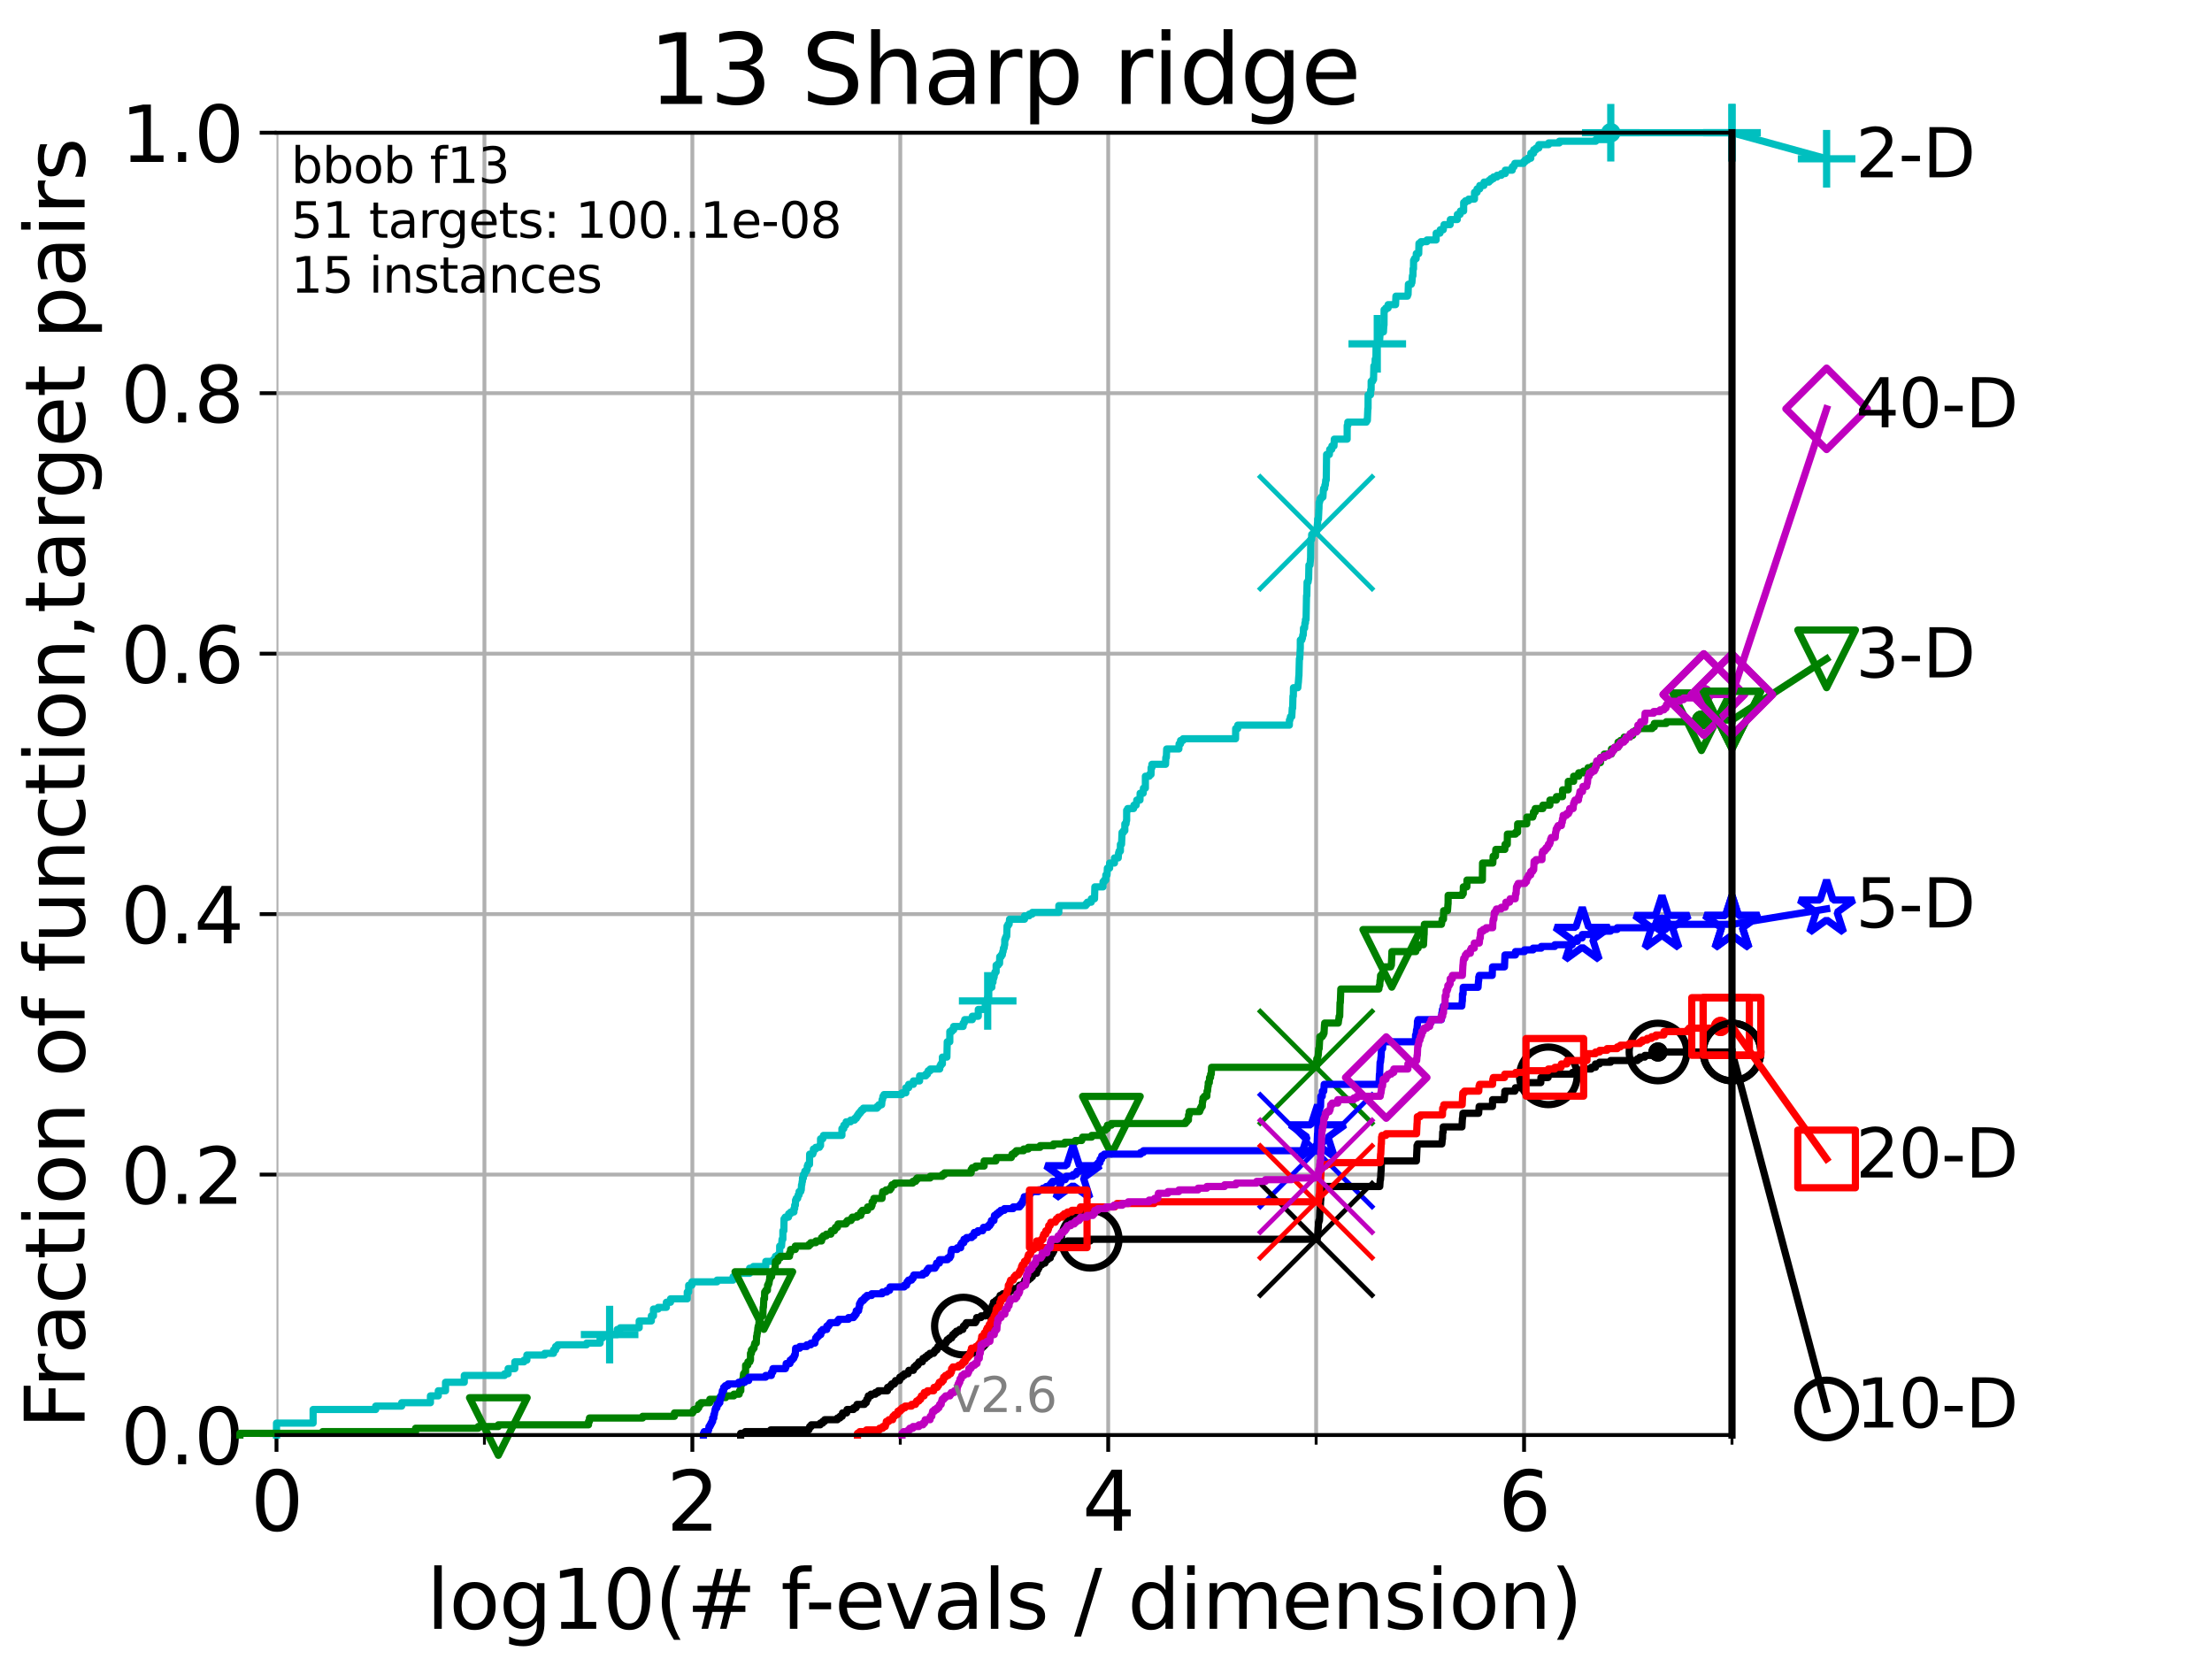 <?xml version="1.0" encoding="utf-8" standalone="no"?>
<!DOCTYPE svg PUBLIC "-//W3C//DTD SVG 1.1//EN"
  "http://www.w3.org/Graphics/SVG/1.1/DTD/svg11.dtd">
<svg xmlns:xlink="http://www.w3.org/1999/xlink" width="460.8pt" height="345.6pt" viewBox="0 0 460.8 345.6" xmlns="http://www.w3.org/2000/svg" version="1.1">
 <defs>
  <style type="text/css">*{stroke-linejoin: round; stroke-linecap: butt}</style>
 </defs>
 <g id="figure_1">
  <g id="patch_1">
   <path d="M 0 345.6 
L 460.8 345.6 
L 460.8 0 
L 0 0 
z
" style="fill: #ffffff"/>
  </g>
  <g id="axes_1">
   <g id="patch_2">
    <path d="M 57.6 298.944 
L 360.806 298.944 
L 360.806 27.648 
L 57.6 27.648 
z
" style="fill: #ffffff"/>
   </g>
   <g id="matplotlib.axis_1">
    <g id="xtick_1">
     <g id="line2d_1">
      <path d="M 57.6 298.944 
L 57.6 27.648 
" clip-path="url(#p94a187a28a)" style="fill: none; stroke: #b0b0b0; stroke-width: 0.8; stroke-linecap: square"/>
     </g>
     <g id="line2d_2">
      <defs>
       <path id="m439e852cd5" d="M 0 0 
L 0 3.5 
" style="stroke: #000000; stroke-width: 0.8"/>
      </defs>
      <g>
       <use xlink:href="#m439e852cd5" x="57.6" y="298.944" style="stroke: #000000; stroke-width: 0.8"/>
      </g>
     </g>
     <g id="text_1">
      <!-- 0 -->
      <g transform="translate(52.192 318.861)scale(0.17 -0.17)">
       <defs>
        <path id="DejaVuSans-30" d="M 2034 4250 
Q 1547 4250 1301 3770 
Q 1056 3291 1056 2328 
Q 1056 1369 1301 889 
Q 1547 409 2034 409 
Q 2525 409 2770 889 
Q 3016 1369 3016 2328 
Q 3016 3291 2770 3770 
Q 2525 4250 2034 4250 
z
M 2034 4750 
Q 2819 4750 3233 4129 
Q 3647 3509 3647 2328 
Q 3647 1150 3233 529 
Q 2819 -91 2034 -91 
Q 1250 -91 836 529 
Q 422 1150 422 2328 
Q 422 3509 836 4129 
Q 1250 4750 2034 4750 
z
" transform="scale(0.016)"/>
       </defs>
       <use xlink:href="#DejaVuSans-30"/>
      </g>
     </g>
    </g>
    <g id="xtick_2">
     <g id="line2d_3">
      <path d="M 144.23 298.944 
L 144.23 27.648 
" clip-path="url(#p94a187a28a)" style="fill: none; stroke: #b0b0b0; stroke-width: 0.8; stroke-linecap: square"/>
     </g>
     <g id="line2d_4">
      <g>
       <use xlink:href="#m439e852cd5" x="144.23" y="298.944" style="stroke: #000000; stroke-width: 0.8"/>
      </g>
     </g>
     <g id="text_2">
      <!-- 2 -->
      <g transform="translate(138.822 318.861)scale(0.17 -0.17)">
       <defs>
        <path id="DejaVuSans-32" d="M 1228 531 
L 3431 531 
L 3431 0 
L 469 0 
L 469 531 
Q 828 903 1448 1529 
Q 2069 2156 2228 2338 
Q 2531 2678 2651 2914 
Q 2772 3150 2772 3378 
Q 2772 3750 2511 3984 
Q 2250 4219 1831 4219 
Q 1534 4219 1204 4116 
Q 875 4013 500 3803 
L 500 4441 
Q 881 4594 1212 4672 
Q 1544 4750 1819 4750 
Q 2544 4750 2975 4387 
Q 3406 4025 3406 3419 
Q 3406 3131 3298 2873 
Q 3191 2616 2906 2266 
Q 2828 2175 2409 1742 
Q 1991 1309 1228 531 
z
" transform="scale(0.016)"/>
       </defs>
       <use xlink:href="#DejaVuSans-32"/>
      </g>
     </g>
    </g>
    <g id="xtick_3">
     <g id="line2d_5">
      <path d="M 230.861 298.944 
L 230.861 27.648 
" clip-path="url(#p94a187a28a)" style="fill: none; stroke: #b0b0b0; stroke-width: 0.8; stroke-linecap: square"/>
     </g>
     <g id="line2d_6">
      <g>
       <use xlink:href="#m439e852cd5" x="230.861" y="298.944" style="stroke: #000000; stroke-width: 0.8"/>
      </g>
     </g>
     <g id="text_3">
      <!-- 4 -->
      <g transform="translate(225.453 318.861)scale(0.17 -0.17)">
       <defs>
        <path id="DejaVuSans-34" d="M 2419 4116 
L 825 1625 
L 2419 1625 
L 2419 4116 
z
M 2253 4666 
L 3047 4666 
L 3047 1625 
L 3713 1625 
L 3713 1100 
L 3047 1100 
L 3047 0 
L 2419 0 
L 2419 1100 
L 313 1100 
L 313 1709 
L 2253 4666 
z
" transform="scale(0.016)"/>
       </defs>
       <use xlink:href="#DejaVuSans-34"/>
      </g>
     </g>
    </g>
    <g id="xtick_4">
     <g id="line2d_7">
      <path d="M 317.491 298.944 
L 317.491 27.648 
" clip-path="url(#p94a187a28a)" style="fill: none; stroke: #b0b0b0; stroke-width: 0.8; stroke-linecap: square"/>
     </g>
     <g id="line2d_8">
      <g>
       <use xlink:href="#m439e852cd5" x="317.491" y="298.944" style="stroke: #000000; stroke-width: 0.8"/>
      </g>
     </g>
     <g id="text_4">
      <!-- 6 -->
      <g transform="translate(312.083 318.861)scale(0.17 -0.17)">
       <defs>
        <path id="DejaVuSans-36" d="M 2113 2584 
Q 1688 2584 1439 2293 
Q 1191 2003 1191 1497 
Q 1191 994 1439 701 
Q 1688 409 2113 409 
Q 2538 409 2786 701 
Q 3034 994 3034 1497 
Q 3034 2003 2786 2293 
Q 2538 2584 2113 2584 
z
M 3366 4563 
L 3366 3988 
Q 3128 4100 2886 4159 
Q 2644 4219 2406 4219 
Q 1781 4219 1451 3797 
Q 1122 3375 1075 2522 
Q 1259 2794 1537 2939 
Q 1816 3084 2150 3084 
Q 2853 3084 3261 2657 
Q 3669 2231 3669 1497 
Q 3669 778 3244 343 
Q 2819 -91 2113 -91 
Q 1303 -91 875 529 
Q 447 1150 447 2328 
Q 447 3434 972 4092 
Q 1497 4750 2381 4750 
Q 2619 4750 2861 4703 
Q 3103 4656 3366 4563 
z
" transform="scale(0.016)"/>
       </defs>
       <use xlink:href="#DejaVuSans-36"/>
      </g>
     </g>
    </g>
    <g id="xtick_5">
     <g id="line2d_9">
      <path d="M 100.915 298.944 
L 100.915 27.648 
" clip-path="url(#p94a187a28a)" style="fill: none; stroke: #b0b0b0; stroke-width: 0.8; stroke-linecap: square"/>
     </g>
     <g id="line2d_10">
      <defs>
       <path id="madf174a85a" d="M 0 0 
L 0 2 
" style="stroke: #000000; stroke-width: 0.6"/>
      </defs>
      <g>
       <use xlink:href="#madf174a85a" x="100.915" y="298.944" style="stroke: #000000; stroke-width: 0.6"/>
      </g>
     </g>
    </g>
    <g id="xtick_6">
     <g id="line2d_11">
      <path d="M 187.546 298.944 
L 187.546 27.648 
" clip-path="url(#p94a187a28a)" style="fill: none; stroke: #b0b0b0; stroke-width: 0.8; stroke-linecap: square"/>
     </g>
     <g id="line2d_12">
      <g>
       <use xlink:href="#madf174a85a" x="187.546" y="298.944" style="stroke: #000000; stroke-width: 0.6"/>
      </g>
     </g>
    </g>
    <g id="xtick_7">
     <g id="line2d_13">
      <path d="M 274.176 298.944 
L 274.176 27.648 
" clip-path="url(#p94a187a28a)" style="fill: none; stroke: #b0b0b0; stroke-width: 0.8; stroke-linecap: square"/>
     </g>
     <g id="line2d_14">
      <g>
       <use xlink:href="#madf174a85a" x="274.176" y="298.944" style="stroke: #000000; stroke-width: 0.6"/>
      </g>
     </g>
    </g>
    <g id="xtick_8">
     <g id="line2d_15">
      <path d="M 360.806 298.944 
L 360.806 27.648 
" clip-path="url(#p94a187a28a)" style="fill: none; stroke: #b0b0b0; stroke-width: 0.8; stroke-linecap: square"/>
     </g>
     <g id="line2d_16">
      <g>
       <use xlink:href="#madf174a85a" x="360.806" y="298.944" style="stroke: #000000; stroke-width: 0.6"/>
      </g>
     </g>
    </g>
    <g id="text_5">
     <!-- log10(# f-evals / dimension) -->
     <g transform="translate(88.823 339.314)scale(0.17 -0.17)">
      <defs>
       <path id="DejaVuSans-6c" d="M 603 4863 
L 1178 4863 
L 1178 0 
L 603 0 
L 603 4863 
z
" transform="scale(0.016)"/>
       <path id="DejaVuSans-6f" d="M 1959 3097 
Q 1497 3097 1228 2736 
Q 959 2375 959 1747 
Q 959 1119 1226 758 
Q 1494 397 1959 397 
Q 2419 397 2687 759 
Q 2956 1122 2956 1747 
Q 2956 2369 2687 2733 
Q 2419 3097 1959 3097 
z
M 1959 3584 
Q 2709 3584 3137 3096 
Q 3566 2609 3566 1747 
Q 3566 888 3137 398 
Q 2709 -91 1959 -91 
Q 1206 -91 779 398 
Q 353 888 353 1747 
Q 353 2609 779 3096 
Q 1206 3584 1959 3584 
z
" transform="scale(0.016)"/>
       <path id="DejaVuSans-67" d="M 2906 1791 
Q 2906 2416 2648 2759 
Q 2391 3103 1925 3103 
Q 1463 3103 1205 2759 
Q 947 2416 947 1791 
Q 947 1169 1205 825 
Q 1463 481 1925 481 
Q 2391 481 2648 825 
Q 2906 1169 2906 1791 
z
M 3481 434 
Q 3481 -459 3084 -895 
Q 2688 -1331 1869 -1331 
Q 1566 -1331 1297 -1286 
Q 1028 -1241 775 -1147 
L 775 -588 
Q 1028 -725 1275 -790 
Q 1522 -856 1778 -856 
Q 2344 -856 2625 -561 
Q 2906 -266 2906 331 
L 2906 616 
Q 2728 306 2450 153 
Q 2172 0 1784 0 
Q 1141 0 747 490 
Q 353 981 353 1791 
Q 353 2603 747 3093 
Q 1141 3584 1784 3584 
Q 2172 3584 2450 3431 
Q 2728 3278 2906 2969 
L 2906 3500 
L 3481 3500 
L 3481 434 
z
" transform="scale(0.016)"/>
       <path id="DejaVuSans-31" d="M 794 531 
L 1825 531 
L 1825 4091 
L 703 3866 
L 703 4441 
L 1819 4666 
L 2450 4666 
L 2450 531 
L 3481 531 
L 3481 0 
L 794 0 
L 794 531 
z
" transform="scale(0.016)"/>
       <path id="DejaVuSans-28" d="M 1984 4856 
Q 1566 4138 1362 3434 
Q 1159 2731 1159 2009 
Q 1159 1288 1364 580 
Q 1569 -128 1984 -844 
L 1484 -844 
Q 1016 -109 783 600 
Q 550 1309 550 2009 
Q 550 2706 781 3412 
Q 1013 4119 1484 4856 
L 1984 4856 
z
" transform="scale(0.016)"/>
       <path id="DejaVuSans-23" d="M 3272 2816 
L 2363 2816 
L 2100 1772 
L 3016 1772 
L 3272 2816 
z
M 2803 4594 
L 2478 3297 
L 3391 3297 
L 3719 4594 
L 4219 4594 
L 3897 3297 
L 4872 3297 
L 4872 2816 
L 3775 2816 
L 3519 1772 
L 4513 1772 
L 4513 1294 
L 3397 1294 
L 3072 0 
L 2572 0 
L 2894 1294 
L 1978 1294 
L 1656 0 
L 1153 0 
L 1478 1294 
L 494 1294 
L 494 1772 
L 1594 1772 
L 1856 2816 
L 850 2816 
L 850 3297 
L 1978 3297 
L 2297 4594 
L 2803 4594 
z
" transform="scale(0.016)"/>
       <path id="DejaVuSans-20" transform="scale(0.016)"/>
       <path id="DejaVuSans-66" d="M 2375 4863 
L 2375 4384 
L 1825 4384 
Q 1516 4384 1395 4259 
Q 1275 4134 1275 3809 
L 1275 3500 
L 2222 3500 
L 2222 3053 
L 1275 3053 
L 1275 0 
L 697 0 
L 697 3053 
L 147 3053 
L 147 3500 
L 697 3500 
L 697 3744 
Q 697 4328 969 4595 
Q 1241 4863 1831 4863 
L 2375 4863 
z
" transform="scale(0.016)"/>
       <path id="DejaVuSans-2d" d="M 313 2009 
L 1997 2009 
L 1997 1497 
L 313 1497 
L 313 2009 
z
" transform="scale(0.016)"/>
       <path id="DejaVuSans-65" d="M 3597 1894 
L 3597 1613 
L 953 1613 
Q 991 1019 1311 708 
Q 1631 397 2203 397 
Q 2534 397 2845 478 
Q 3156 559 3463 722 
L 3463 178 
Q 3153 47 2828 -22 
Q 2503 -91 2169 -91 
Q 1331 -91 842 396 
Q 353 884 353 1716 
Q 353 2575 817 3079 
Q 1281 3584 2069 3584 
Q 2775 3584 3186 3129 
Q 3597 2675 3597 1894 
z
M 3022 2063 
Q 3016 2534 2758 2815 
Q 2500 3097 2075 3097 
Q 1594 3097 1305 2825 
Q 1016 2553 972 2059 
L 3022 2063 
z
" transform="scale(0.016)"/>
       <path id="DejaVuSans-76" d="M 191 3500 
L 800 3500 
L 1894 563 
L 2988 3500 
L 3597 3500 
L 2284 0 
L 1503 0 
L 191 3500 
z
" transform="scale(0.016)"/>
       <path id="DejaVuSans-61" d="M 2194 1759 
Q 1497 1759 1228 1600 
Q 959 1441 959 1056 
Q 959 750 1161 570 
Q 1363 391 1709 391 
Q 2188 391 2477 730 
Q 2766 1069 2766 1631 
L 2766 1759 
L 2194 1759 
z
M 3341 1997 
L 3341 0 
L 2766 0 
L 2766 531 
Q 2569 213 2275 61 
Q 1981 -91 1556 -91 
Q 1019 -91 701 211 
Q 384 513 384 1019 
Q 384 1609 779 1909 
Q 1175 2209 1959 2209 
L 2766 2209 
L 2766 2266 
Q 2766 2663 2505 2880 
Q 2244 3097 1772 3097 
Q 1472 3097 1187 3025 
Q 903 2953 641 2809 
L 641 3341 
Q 956 3463 1253 3523 
Q 1550 3584 1831 3584 
Q 2591 3584 2966 3190 
Q 3341 2797 3341 1997 
z
" transform="scale(0.016)"/>
       <path id="DejaVuSans-73" d="M 2834 3397 
L 2834 2853 
Q 2591 2978 2328 3040 
Q 2066 3103 1784 3103 
Q 1356 3103 1142 2972 
Q 928 2841 928 2578 
Q 928 2378 1081 2264 
Q 1234 2150 1697 2047 
L 1894 2003 
Q 2506 1872 2764 1633 
Q 3022 1394 3022 966 
Q 3022 478 2636 193 
Q 2250 -91 1575 -91 
Q 1294 -91 989 -36 
Q 684 19 347 128 
L 347 722 
Q 666 556 975 473 
Q 1284 391 1588 391 
Q 1994 391 2212 530 
Q 2431 669 2431 922 
Q 2431 1156 2273 1281 
Q 2116 1406 1581 1522 
L 1381 1569 
Q 847 1681 609 1914 
Q 372 2147 372 2553 
Q 372 3047 722 3315 
Q 1072 3584 1716 3584 
Q 2034 3584 2315 3537 
Q 2597 3491 2834 3397 
z
" transform="scale(0.016)"/>
       <path id="DejaVuSans-2f" d="M 1625 4666 
L 2156 4666 
L 531 -594 
L 0 -594 
L 1625 4666 
z
" transform="scale(0.016)"/>
       <path id="DejaVuSans-64" d="M 2906 2969 
L 2906 4863 
L 3481 4863 
L 3481 0 
L 2906 0 
L 2906 525 
Q 2725 213 2448 61 
Q 2172 -91 1784 -91 
Q 1150 -91 751 415 
Q 353 922 353 1747 
Q 353 2572 751 3078 
Q 1150 3584 1784 3584 
Q 2172 3584 2448 3432 
Q 2725 3281 2906 2969 
z
M 947 1747 
Q 947 1113 1208 752 
Q 1469 391 1925 391 
Q 2381 391 2643 752 
Q 2906 1113 2906 1747 
Q 2906 2381 2643 2742 
Q 2381 3103 1925 3103 
Q 1469 3103 1208 2742 
Q 947 2381 947 1747 
z
" transform="scale(0.016)"/>
       <path id="DejaVuSans-69" d="M 603 3500 
L 1178 3500 
L 1178 0 
L 603 0 
L 603 3500 
z
M 603 4863 
L 1178 4863 
L 1178 4134 
L 603 4134 
L 603 4863 
z
" transform="scale(0.016)"/>
       <path id="DejaVuSans-6d" d="M 3328 2828 
Q 3544 3216 3844 3400 
Q 4144 3584 4550 3584 
Q 5097 3584 5394 3201 
Q 5691 2819 5691 2113 
L 5691 0 
L 5113 0 
L 5113 2094 
Q 5113 2597 4934 2840 
Q 4756 3084 4391 3084 
Q 3944 3084 3684 2787 
Q 3425 2491 3425 1978 
L 3425 0 
L 2847 0 
L 2847 2094 
Q 2847 2600 2669 2842 
Q 2491 3084 2119 3084 
Q 1678 3084 1418 2786 
Q 1159 2488 1159 1978 
L 1159 0 
L 581 0 
L 581 3500 
L 1159 3500 
L 1159 2956 
Q 1356 3278 1631 3431 
Q 1906 3584 2284 3584 
Q 2666 3584 2933 3390 
Q 3200 3197 3328 2828 
z
" transform="scale(0.016)"/>
       <path id="DejaVuSans-6e" d="M 3513 2113 
L 3513 0 
L 2938 0 
L 2938 2094 
Q 2938 2591 2744 2837 
Q 2550 3084 2163 3084 
Q 1697 3084 1428 2787 
Q 1159 2491 1159 1978 
L 1159 0 
L 581 0 
L 581 3500 
L 1159 3500 
L 1159 2956 
Q 1366 3272 1645 3428 
Q 1925 3584 2291 3584 
Q 2894 3584 3203 3211 
Q 3513 2838 3513 2113 
z
" transform="scale(0.016)"/>
       <path id="DejaVuSans-29" d="M 513 4856 
L 1013 4856 
Q 1481 4119 1714 3412 
Q 1947 2706 1947 2009 
Q 1947 1309 1714 600 
Q 1481 -109 1013 -844 
L 513 -844 
Q 928 -128 1133 580 
Q 1338 1288 1338 2009 
Q 1338 2731 1133 3434 
Q 928 4138 513 4856 
z
" transform="scale(0.016)"/>
      </defs>
      <use xlink:href="#DejaVuSans-6c"/>
      <use xlink:href="#DejaVuSans-6f" x="27.783"/>
      <use xlink:href="#DejaVuSans-67" x="88.965"/>
      <use xlink:href="#DejaVuSans-31" x="152.441"/>
      <use xlink:href="#DejaVuSans-30" x="216.064"/>
      <use xlink:href="#DejaVuSans-28" x="279.688"/>
      <use xlink:href="#DejaVuSans-23" x="318.701"/>
      <use xlink:href="#DejaVuSans-20" x="402.49"/>
      <use xlink:href="#DejaVuSans-66" x="434.277"/>
      <use xlink:href="#DejaVuSans-2d" x="463.982"/>
      <use xlink:href="#DejaVuSans-65" x="500.066"/>
      <use xlink:href="#DejaVuSans-76" x="561.59"/>
      <use xlink:href="#DejaVuSans-61" x="620.77"/>
      <use xlink:href="#DejaVuSans-6c" x="682.049"/>
      <use xlink:href="#DejaVuSans-73" x="709.832"/>
      <use xlink:href="#DejaVuSans-20" x="761.932"/>
      <use xlink:href="#DejaVuSans-2f" x="793.719"/>
      <use xlink:href="#DejaVuSans-20" x="827.41"/>
      <use xlink:href="#DejaVuSans-64" x="859.197"/>
      <use xlink:href="#DejaVuSans-69" x="922.674"/>
      <use xlink:href="#DejaVuSans-6d" x="950.457"/>
      <use xlink:href="#DejaVuSans-65" x="1047.869"/>
      <use xlink:href="#DejaVuSans-6e" x="1109.393"/>
      <use xlink:href="#DejaVuSans-73" x="1172.771"/>
      <use xlink:href="#DejaVuSans-69" x="1224.871"/>
      <use xlink:href="#DejaVuSans-6f" x="1252.654"/>
      <use xlink:href="#DejaVuSans-6e" x="1313.836"/>
      <use xlink:href="#DejaVuSans-29" x="1377.215"/>
     </g>
    </g>
   </g>
   <g id="matplotlib.axis_2">
    <g id="ytick_1">
     <g id="line2d_17">
      <path d="M 57.6 298.944 
L 360.806 298.944 
" clip-path="url(#p94a187a28a)" style="fill: none; stroke: #b0b0b0; stroke-width: 0.8; stroke-linecap: square"/>
     </g>
     <g id="line2d_18">
      <defs>
       <path id="m5dba1453f6" d="M 0 0 
L -3.5 0 
" style="stroke: #000000; stroke-width: 0.8"/>
      </defs>
      <g>
       <use xlink:href="#m5dba1453f6" x="57.6" y="298.944" style="stroke: #000000; stroke-width: 0.8"/>
      </g>
     </g>
     <g id="text_6">
      <!-- 0.0 -->
      <g transform="translate(25.155 305.023)scale(0.16 -0.16)">
       <defs>
        <path id="DejaVuSans-2e" d="M 684 794 
L 1344 794 
L 1344 0 
L 684 0 
L 684 794 
z
" transform="scale(0.016)"/>
       </defs>
       <use xlink:href="#DejaVuSans-30"/>
       <use xlink:href="#DejaVuSans-2e" x="63.623"/>
       <use xlink:href="#DejaVuSans-30" x="95.41"/>
      </g>
     </g>
    </g>
    <g id="ytick_2">
     <g id="line2d_19">
      <path d="M 57.6 244.685 
L 360.806 244.685 
" clip-path="url(#p94a187a28a)" style="fill: none; stroke: #b0b0b0; stroke-width: 0.8; stroke-linecap: square"/>
     </g>
     <g id="line2d_20">
      <g>
       <use xlink:href="#m5dba1453f6" x="57.6" y="244.685" style="stroke: #000000; stroke-width: 0.8"/>
      </g>
     </g>
     <g id="text_7">
      <!-- 0.2 -->
      <g transform="translate(25.155 250.764)scale(0.16 -0.16)">
       <use xlink:href="#DejaVuSans-30"/>
       <use xlink:href="#DejaVuSans-2e" x="63.623"/>
       <use xlink:href="#DejaVuSans-32" x="95.41"/>
      </g>
     </g>
    </g>
    <g id="ytick_3">
     <g id="line2d_21">
      <path d="M 57.6 190.426 
L 360.806 190.426 
" clip-path="url(#p94a187a28a)" style="fill: none; stroke: #b0b0b0; stroke-width: 0.8; stroke-linecap: square"/>
     </g>
     <g id="line2d_22">
      <g>
       <use xlink:href="#m5dba1453f6" x="57.6" y="190.426" style="stroke: #000000; stroke-width: 0.8"/>
      </g>
     </g>
     <g id="text_8">
      <!-- 0.4 -->
      <g transform="translate(25.155 196.504)scale(0.16 -0.16)">
       <use xlink:href="#DejaVuSans-30"/>
       <use xlink:href="#DejaVuSans-2e" x="63.623"/>
       <use xlink:href="#DejaVuSans-34" x="95.41"/>
      </g>
     </g>
    </g>
    <g id="ytick_4">
     <g id="line2d_23">
      <path d="M 57.6 136.166 
L 360.806 136.166 
" clip-path="url(#p94a187a28a)" style="fill: none; stroke: #b0b0b0; stroke-width: 0.8; stroke-linecap: square"/>
     </g>
     <g id="line2d_24">
      <g>
       <use xlink:href="#m5dba1453f6" x="57.6" y="136.166" style="stroke: #000000; stroke-width: 0.8"/>
      </g>
     </g>
     <g id="text_9">
      <!-- 0.6 -->
      <g transform="translate(25.155 142.245)scale(0.16 -0.16)">
       <use xlink:href="#DejaVuSans-30"/>
       <use xlink:href="#DejaVuSans-2e" x="63.623"/>
       <use xlink:href="#DejaVuSans-36" x="95.41"/>
      </g>
     </g>
    </g>
    <g id="ytick_5">
     <g id="line2d_25">
      <path d="M 57.6 81.907 
L 360.806 81.907 
" clip-path="url(#p94a187a28a)" style="fill: none; stroke: #b0b0b0; stroke-width: 0.8; stroke-linecap: square"/>
     </g>
     <g id="line2d_26">
      <g>
       <use xlink:href="#m5dba1453f6" x="57.6" y="81.907" style="stroke: #000000; stroke-width: 0.8"/>
      </g>
     </g>
     <g id="text_10">
      <!-- 0.8 -->
      <g transform="translate(25.155 87.986)scale(0.16 -0.16)">
       <defs>
        <path id="DejaVuSans-38" d="M 2034 2216 
Q 1584 2216 1326 1975 
Q 1069 1734 1069 1313 
Q 1069 891 1326 650 
Q 1584 409 2034 409 
Q 2484 409 2743 651 
Q 3003 894 3003 1313 
Q 3003 1734 2745 1975 
Q 2488 2216 2034 2216 
z
M 1403 2484 
Q 997 2584 770 2862 
Q 544 3141 544 3541 
Q 544 4100 942 4425 
Q 1341 4750 2034 4750 
Q 2731 4750 3128 4425 
Q 3525 4100 3525 3541 
Q 3525 3141 3298 2862 
Q 3072 2584 2669 2484 
Q 3125 2378 3379 2068 
Q 3634 1759 3634 1313 
Q 3634 634 3220 271 
Q 2806 -91 2034 -91 
Q 1263 -91 848 271 
Q 434 634 434 1313 
Q 434 1759 690 2068 
Q 947 2378 1403 2484 
z
M 1172 3481 
Q 1172 3119 1398 2916 
Q 1625 2713 2034 2713 
Q 2441 2713 2670 2916 
Q 2900 3119 2900 3481 
Q 2900 3844 2670 4047 
Q 2441 4250 2034 4250 
Q 1625 4250 1398 4047 
Q 1172 3844 1172 3481 
z
" transform="scale(0.016)"/>
       </defs>
       <use xlink:href="#DejaVuSans-30"/>
       <use xlink:href="#DejaVuSans-2e" x="63.623"/>
       <use xlink:href="#DejaVuSans-38" x="95.41"/>
      </g>
     </g>
    </g>
    <g id="ytick_6">
     <g id="line2d_27">
      <path d="M 57.6 27.648 
L 360.806 27.648 
" clip-path="url(#p94a187a28a)" style="fill: none; stroke: #b0b0b0; stroke-width: 0.8; stroke-linecap: square"/>
     </g>
     <g id="line2d_28">
      <g>
       <use xlink:href="#m5dba1453f6" x="57.6" y="27.648" style="stroke: #000000; stroke-width: 0.8"/>
      </g>
     </g>
     <g id="text_11">
      <!-- 1.0 -->
      <g transform="translate(25.155 33.727)scale(0.16 -0.16)">
       <use xlink:href="#DejaVuSans-31"/>
       <use xlink:href="#DejaVuSans-2e" x="63.623"/>
       <use xlink:href="#DejaVuSans-30" x="95.41"/>
      </g>
     </g>
    </g>
    <g id="text_12">
     <!-- Fraction of function,target pairs -->
     <g transform="translate(17.62 297.681)rotate(-90)scale(0.17 -0.17)">
      <defs>
       <path id="DejaVuSans-46" d="M 628 4666 
L 3309 4666 
L 3309 4134 
L 1259 4134 
L 1259 2759 
L 3109 2759 
L 3109 2228 
L 1259 2228 
L 1259 0 
L 628 0 
L 628 4666 
z
" transform="scale(0.016)"/>
       <path id="DejaVuSans-72" d="M 2631 2963 
Q 2534 3019 2420 3045 
Q 2306 3072 2169 3072 
Q 1681 3072 1420 2755 
Q 1159 2438 1159 1844 
L 1159 0 
L 581 0 
L 581 3500 
L 1159 3500 
L 1159 2956 
Q 1341 3275 1631 3429 
Q 1922 3584 2338 3584 
Q 2397 3584 2469 3576 
Q 2541 3569 2628 3553 
L 2631 2963 
z
" transform="scale(0.016)"/>
       <path id="DejaVuSans-63" d="M 3122 3366 
L 3122 2828 
Q 2878 2963 2633 3030 
Q 2388 3097 2138 3097 
Q 1578 3097 1268 2742 
Q 959 2388 959 1747 
Q 959 1106 1268 751 
Q 1578 397 2138 397 
Q 2388 397 2633 464 
Q 2878 531 3122 666 
L 3122 134 
Q 2881 22 2623 -34 
Q 2366 -91 2075 -91 
Q 1284 -91 818 406 
Q 353 903 353 1747 
Q 353 2603 823 3093 
Q 1294 3584 2113 3584 
Q 2378 3584 2631 3529 
Q 2884 3475 3122 3366 
z
" transform="scale(0.016)"/>
       <path id="DejaVuSans-74" d="M 1172 4494 
L 1172 3500 
L 2356 3500 
L 2356 3053 
L 1172 3053 
L 1172 1153 
Q 1172 725 1289 603 
Q 1406 481 1766 481 
L 2356 481 
L 2356 0 
L 1766 0 
Q 1100 0 847 248 
Q 594 497 594 1153 
L 594 3053 
L 172 3053 
L 172 3500 
L 594 3500 
L 594 4494 
L 1172 4494 
z
" transform="scale(0.016)"/>
       <path id="DejaVuSans-75" d="M 544 1381 
L 544 3500 
L 1119 3500 
L 1119 1403 
Q 1119 906 1312 657 
Q 1506 409 1894 409 
Q 2359 409 2629 706 
Q 2900 1003 2900 1516 
L 2900 3500 
L 3475 3500 
L 3475 0 
L 2900 0 
L 2900 538 
Q 2691 219 2414 64 
Q 2138 -91 1772 -91 
Q 1169 -91 856 284 
Q 544 659 544 1381 
z
M 1991 3584 
L 1991 3584 
z
" transform="scale(0.016)"/>
       <path id="DejaVuSans-2c" d="M 750 794 
L 1409 794 
L 1409 256 
L 897 -744 
L 494 -744 
L 750 256 
L 750 794 
z
" transform="scale(0.016)"/>
       <path id="DejaVuSans-70" d="M 1159 525 
L 1159 -1331 
L 581 -1331 
L 581 3500 
L 1159 3500 
L 1159 2969 
Q 1341 3281 1617 3432 
Q 1894 3584 2278 3584 
Q 2916 3584 3314 3078 
Q 3713 2572 3713 1747 
Q 3713 922 3314 415 
Q 2916 -91 2278 -91 
Q 1894 -91 1617 61 
Q 1341 213 1159 525 
z
M 3116 1747 
Q 3116 2381 2855 2742 
Q 2594 3103 2138 3103 
Q 1681 3103 1420 2742 
Q 1159 2381 1159 1747 
Q 1159 1113 1420 752 
Q 1681 391 2138 391 
Q 2594 391 2855 752 
Q 3116 1113 3116 1747 
z
" transform="scale(0.016)"/>
      </defs>
      <use xlink:href="#DejaVuSans-46"/>
      <use xlink:href="#DejaVuSans-72" x="50.27"/>
      <use xlink:href="#DejaVuSans-61" x="91.383"/>
      <use xlink:href="#DejaVuSans-63" x="152.662"/>
      <use xlink:href="#DejaVuSans-74" x="207.643"/>
      <use xlink:href="#DejaVuSans-69" x="246.852"/>
      <use xlink:href="#DejaVuSans-6f" x="274.635"/>
      <use xlink:href="#DejaVuSans-6e" x="335.816"/>
      <use xlink:href="#DejaVuSans-20" x="399.195"/>
      <use xlink:href="#DejaVuSans-6f" x="430.982"/>
      <use xlink:href="#DejaVuSans-66" x="492.164"/>
      <use xlink:href="#DejaVuSans-20" x="527.369"/>
      <use xlink:href="#DejaVuSans-66" x="559.156"/>
      <use xlink:href="#DejaVuSans-75" x="594.361"/>
      <use xlink:href="#DejaVuSans-6e" x="657.74"/>
      <use xlink:href="#DejaVuSans-63" x="721.119"/>
      <use xlink:href="#DejaVuSans-74" x="776.1"/>
      <use xlink:href="#DejaVuSans-69" x="815.309"/>
      <use xlink:href="#DejaVuSans-6f" x="843.092"/>
      <use xlink:href="#DejaVuSans-6e" x="904.273"/>
      <use xlink:href="#DejaVuSans-2c" x="967.652"/>
      <use xlink:href="#DejaVuSans-74" x="999.439"/>
      <use xlink:href="#DejaVuSans-61" x="1038.648"/>
      <use xlink:href="#DejaVuSans-72" x="1099.928"/>
      <use xlink:href="#DejaVuSans-67" x="1139.291"/>
      <use xlink:href="#DejaVuSans-65" x="1202.768"/>
      <use xlink:href="#DejaVuSans-74" x="1264.291"/>
      <use xlink:href="#DejaVuSans-20" x="1303.5"/>
      <use xlink:href="#DejaVuSans-70" x="1335.287"/>
      <use xlink:href="#DejaVuSans-61" x="1398.764"/>
      <use xlink:href="#DejaVuSans-69" x="1460.043"/>
      <use xlink:href="#DejaVuSans-72" x="1487.826"/>
      <use xlink:href="#DejaVuSans-73" x="1528.939"/>
     </g>
    </g>
   </g>
   <g id="line2d_29">
    <defs>
     <path id="ma72f654fa3" d="M 0 1.5 
C 0.398 1.5 0.779 1.342 1.061 1.061 
C 1.342 0.779 1.5 0.398 1.5 0 
C 1.5 -0.398 1.342 -0.779 1.061 -1.061 
C 0.779 -1.342 0.398 -1.5 0 -1.5 
C -0.398 -1.5 -0.779 -1.342 -1.061 -1.061 
C -1.342 -0.779 -1.5 -0.398 -1.5 0 
C -1.5 0.398 -1.342 0.779 -1.061 1.061 
C -0.779 1.342 -0.398 1.5 0 1.5 
z
" style="stroke: #00bfbf"/>
    </defs>
    <g>
     <use xlink:href="#ma72f654fa3" x="335.554" y="27.648" style="fill: #00bfbf; stroke: #00bfbf"/>
     <use xlink:href="#ma72f654fa3" x="335.554" y="27.648" style="fill: #00bfbf; stroke: #00bfbf"/>
    </g>
   </g>
   <g id="line2d_30">
    <path d="M 57.6 298.944 
L 57.6 296.462 
L 65.227 296.462 
L 65.227 293.624 
L 78.267 293.624 
L 78.267 292.915 
L 83.678 292.915 
L 83.678 292.206 
L 89.669 292.206 
L 89.669 290.787 
L 91.306 290.787 
L 91.306 289.723 
L 92.812 289.723 
L 92.812 287.95 
L 96.718 287.95 
L 96.718 286.532 
L 105.113 286.532 
L 105.113 286.177 
L 105.851 286.177 
L 105.851 285.113 
L 107.245 285.113 
L 107.245 283.695 
L 109.159 283.695 
L 109.159 283.34 
L 109.757 283.34 
L 109.757 282.276 
L 113.478 282.276 
L 113.478 281.922 
L 115.315 281.922 
L 115.315 281.212 
L 115.747 281.212 
L 115.747 280.503 
L 116.17 280.503 
L 116.17 280.148 
L 122.199 280.148 
L 122.199 279.794 
L 125.012 279.794 
L 125.012 278.73 
L 125.527 278.73 
L 125.527 278.375 
L 126.994 278.375 
L 126.994 278.021 
L 128.571 278.021 
L 128.571 276.957 
L 129.209 276.957 
L 129.209 276.602 
L 133.154 276.602 
L 133.154 275.183 
L 135.688 275.183 
L 135.688 274.12 
L 136.127 274.12 
L 136.127 272.701 
L 137.113 272.701 
L 137.113 272.346 
L 138.819 272.346 
L 138.819 271.282 
L 139.677 271.282 
L 139.677 270.573 
L 143.166 270.573 
L 143.166 269.155 
L 143.462 269.155 
L 143.462 267.736 
L 144.136 267.736 
L 144.136 267.027 
L 149.382 267.027 
L 149.382 266.672 
L 152.716 266.672 
L 152.716 265.963 
L 153.594 265.963 
L 153.594 265.254 
L 156.156 265.254 
L 156.156 264.19 
L 156.937 264.19 
L 156.937 263.835 
L 159.527 263.835 
L 159.527 262.771 
L 161.087 262.771 
L 161.087 262.417 
L 161.542 262.417 
L 161.542 261.707 
L 162.06 261.707 
L 162.06 261.353 
L 162.421 261.353 
L 162.421 259.579 
L 162.81 259.579 
L 162.915 258.161 
L 163.088 258.161 
L 163.088 256.388 
L 163.294 256.388 
L 163.328 253.905 
L 163.566 253.905 
L 163.566 253.551 
L 164.259 253.551 
L 164.292 252.841 
L 164.708 252.841 
L 164.708 252.487 
L 165.392 252.487 
L 165.392 251.778 
L 165.544 251.778 
L 165.544 251.068 
L 165.695 251.068 
L 165.725 250.004 
L 165.874 250.004 
L 165.874 249.65 
L 166.17 249.65 
L 166.257 248.94 
L 166.461 248.94 
L 166.461 248.231 
L 166.804 248.231 
L 166.804 247.877 
L 166.917 247.877 
L 166.973 246.813 
L 167.029 246.813 
L 167.113 246.103 
L 167.168 246.103 
L 167.168 245.394 
L 167.362 245.394 
L 167.362 244.685 
L 167.608 244.685 
L 167.662 243.976 
L 168.011 243.976 
L 168.011 243.621 
L 168.169 243.621 
L 168.169 242.912 
L 168.301 242.912 
L 168.301 242.557 
L 168.638 242.557 
L 168.663 240.429 
L 169.319 240.429 
L 169.319 240.075 
L 169.443 240.075 
L 169.443 239.365 
L 169.929 239.365 
L 169.929 239.011 
L 170.704 239.011 
L 170.704 238.656 
L 170.933 238.656 
L 170.933 237.237 
L 171.405 237.237 
L 171.405 236.883 
L 171.538 236.883 
L 171.538 236.528 
L 175.388 236.528 
L 175.388 235.11 
L 175.779 235.11 
L 175.779 234.4 
L 176.179 234.4 
L 176.265 233.691 
L 177.201 233.691 
L 177.201 233.336 
L 178.03 233.336 
L 178.03 232.982 
L 178.401 232.982 
L 178.401 232.627 
L 178.629 232.627 
L 178.629 232.273 
L 178.869 232.273 
L 178.869 231.918 
L 179.18 231.918 
L 179.18 231.563 
L 179.456 231.563 
L 179.456 231.209 
L 179.843 231.209 
L 179.843 230.854 
L 182.702 230.854 
L 182.702 230.499 
L 183.064 230.499 
L 183.064 230.145 
L 183.663 230.145 
L 183.755 229.081 
L 183.847 229.081 
L 183.938 228.372 
L 184.153 228.372 
L 184.153 228.017 
L 187.872 228.017 
L 187.872 227.662 
L 188.704 227.662 
L 188.704 226.598 
L 189.296 226.598 
L 189.296 225.889 
L 190.273 225.889 
L 190.273 225.18 
L 191.569 225.18 
L 191.569 224.116 
L 192.861 224.116 
L 192.861 223.761 
L 193.212 223.761 
L 193.212 223.407 
L 193.364 223.407 
L 193.364 223.052 
L 193.788 223.052 
L 193.788 222.697 
L 195.759 222.697 
L 195.826 221.988 
L 196.013 221.988 
L 196.013 221.634 
L 196.316 221.634 
L 196.316 220.215 
L 197.26 220.215 
L 197.327 217.023 
L 197.862 217.023 
L 197.862 214.895 
L 198.292 214.895 
L 198.292 214.541 
L 198.66 214.541 
L 198.66 213.832 
L 200.641 213.832 
L 200.641 213.122 
L 200.874 213.122 
L 200.962 212.413 
L 202.544 212.413 
L 202.544 211.704 
L 203.794 211.704 
L 203.794 210.285 
L 205.247 210.285 
L 205.247 209.221 
L 205.693 209.221 
L 205.754 207.803 
L 205.974 207.803 
L 205.974 206.03 
L 206.178 206.03 
L 206.178 205.675 
L 206.623 205.675 
L 206.623 204.611 
L 206.857 204.611 
L 206.857 203.902 
L 206.975 203.902 
L 206.975 203.547 
L 207.095 203.547 
L 207.145 202.838 
L 207.27 202.838 
L 207.27 202.483 
L 207.513 202.483 
L 207.513 201.065 
L 207.941 201.065 
L 207.941 200.71 
L 208.225 200.71 
L 208.262 199.291 
L 208.572 199.291 
L 208.572 198.937 
L 208.799 198.937 
L 208.887 198.228 
L 208.965 198.228 
L 209.037 197.518 
L 209.166 197.518 
L 209.267 196.809 
L 209.305 196.809 
L 209.305 195.745 
L 209.426 195.745 
L 209.426 195.39 
L 209.581 195.39 
L 209.581 195.036 
L 209.724 195.036 
L 209.787 192.908 
L 209.974 192.908 
L 209.974 192.553 
L 210.215 192.553 
L 210.31 191.49 
L 213.43 191.49 
L 213.43 190.78 
L 214.402 190.78 
L 214.402 190.426 
L 215.039 190.426 
L 215.039 190.071 
L 220.575 190.071 
L 220.575 188.652 
L 226.2 188.652 
L 226.2 188.298 
L 226.508 188.298 
L 226.508 187.943 
L 227.327 187.943 
L 227.344 187.234 
L 228.009 187.234 
L 228.078 184.751 
L 229.774 184.751 
L 229.774 183.688 
L 230.048 183.688 
L 230.048 183.333 
L 230.36 183.333 
L 230.36 182.269 
L 230.615 182.269 
L 230.686 180.85 
L 231.156 180.85 
L 231.156 179.787 
L 232.162 179.787 
L 232.162 178.723 
L 232.949 178.723 
L 233.02 177.659 
L 233.125 177.659 
L 233.125 177.304 
L 233.398 177.304 
L 233.398 175.886 
L 233.638 175.886 
L 233.744 173.403 
L 234.04 173.403 
L 234.04 173.048 
L 234.323 173.048 
L 234.323 171.63 
L 234.568 171.63 
L 234.653 170.921 
L 234.701 170.921 
L 234.705 168.793 
L 234.921 168.793 
L 234.921 168.438 
L 236.145 168.438 
L 236.215 167.729 
L 236.682 167.729 
L 236.779 167.02 
L 236.807 167.02 
L 236.807 166.665 
L 237.478 166.665 
L 237.509 165.246 
L 238.144 165.246 
L 238.201 164.183 
L 238.603 164.183 
L 238.603 161.7 
L 239.429 161.7 
L 239.429 161.346 
L 239.777 161.346 
L 239.798 159.927 
L 239.963 159.927 
L 239.963 159.218 
L 242.809 159.218 
L 242.859 157.799 
L 242.972 157.799 
L 243.041 156.026 
L 245.578 156.026 
L 245.624 154.962 
L 245.928 154.962 
L 245.928 154.253 
L 246.452 154.253 
L 246.452 153.898 
L 257.39 153.898 
L 257.414 151.77 
L 257.844 151.77 
L 257.845 151.061 
L 268.597 151.061 
L 268.608 149.997 
L 268.724 149.997 
L 268.827 149.288 
L 269.099 149.288 
L 269.201 147.515 
L 269.283 147.515 
L 269.345 145.032 
L 269.424 145.032 
L 269.454 143.259 
L 270.358 143.259 
L 270.459 142.195 
L 270.47 142.195 
L 270.571 140.777 
L 270.591 140.777 
L 270.684 137.23 
L 270.761 137.23 
L 270.864 135.102 
L 270.875 135.102 
L 270.88 133.329 
L 271.194 133.329 
L 271.194 132.975 
L 271.309 132.975 
L 271.397 132.265 
L 271.493 132.265 
L 271.547 130.847 
L 271.772 130.847 
L 271.841 129.783 
L 271.945 129.783 
L 271.945 129.074 
L 272.077 129.074 
L 272.172 124.109 
L 272.233 124.109 
L 272.291 121.272 
L 272.493 121.272 
L 272.599 120.562 
L 272.613 120.562 
L 272.672 117.725 
L 272.898 117.725 
L 273.007 116.307 
L 273.019 116.307 
L 273.061 112.406 
L 273.236 112.406 
L 273.244 111.342 
L 273.562 111.342 
L 273.562 110.987 
L 274.242 110.987 
L 274.331 109.923 
L 274.366 109.923 
L 274.473 108.859 
L 274.499 108.859 
L 274.499 108.15 
L 274.652 108.15 
L 274.752 106.022 
L 274.764 106.022 
L 274.797 104.604 
L 274.906 104.604 
L 274.97 103.895 
L 275.234 103.895 
L 275.234 103.54 
L 275.59 103.54 
L 275.675 102.121 
L 275.727 102.121 
L 275.727 101.767 
L 275.953 101.767 
L 275.996 101.058 
L 276.091 101.058 
L 276.176 99.994 
L 276.281 99.994 
L 276.353 94.674 
L 276.931 94.674 
L 277.004 93.61 
L 277.428 93.61 
L 277.454 92.901 
L 277.896 92.901 
L 277.959 91.482 
L 280.635 91.482 
L 280.642 88.645 
L 280.769 88.645 
L 280.769 87.936 
L 284.632 87.936 
L 284.632 87.581 
L 284.847 87.581 
L 284.946 85.099 
L 284.989 85.099 
L 285.002 82.262 
L 285.499 82.262 
L 285.546 81.198 
L 285.632 81.198 
L 285.639 79.425 
L 285.946 79.425 
L 285.946 79.07 
L 286.133 79.07 
L 286.203 76.233 
L 286.443 76.233 
L 286.478 74.814 
L 286.634 74.814 
L 286.658 72.332 
L 286.751 72.332 
L 286.755 71.623 
L 286.911 71.623 
L 286.911 71.268 
L 287.377 71.268 
L 287.467 69.85 
L 287.495 69.85 
L 287.528 69.14 
L 288.197 69.14 
L 288.275 67.722 
L 288.313 67.722 
L 288.335 64.53 
L 288.669 64.53 
L 288.669 64.175 
L 289.167 64.175 
L 289.172 63.466 
L 290.721 63.466 
L 290.799 61.693 
L 293.195 61.693 
L 293.195 61.338 
L 293.326 61.338 
L 293.396 59.211 
L 294.006 59.211 
L 294.006 58.856 
L 294.128 58.856 
L 294.234 57.437 
L 294.337 57.437 
L 294.355 56.019 
L 294.457 56.019 
L 294.473 54.246 
L 294.64 54.246 
L 294.64 53.891 
L 295.009 53.891 
L 295.037 52.827 
L 295.547 52.827 
L 295.596 50.699 
L 296.004 50.699 
L 296.004 50.345 
L 297.251 50.345 
L 297.251 49.99 
L 299.174 49.99 
L 299.18 48.571 
L 299.979 48.571 
L 300.026 47.862 
L 300.654 47.862 
L 300.752 47.153 
L 300.823 47.153 
L 300.823 46.798 
L 302.091 46.798 
L 302.131 45.734 
L 303.577 45.734 
L 303.593 44.67 
L 304.161 44.67 
L 304.231 43.961 
L 304.899 43.961 
L 304.908 42.188 
L 305.272 42.188 
L 305.272 41.833 
L 305.935 41.833 
L 305.935 41.479 
L 307.155 41.479 
L 307.169 40.06 
L 307.697 40.06 
L 307.697 39.351 
L 308.262 39.351 
L 308.262 38.642 
L 309.126 38.642 
L 309.154 37.932 
L 310.172 37.932 
L 310.172 37.578 
L 310.574 37.578 
L 310.574 37.223 
L 311.108 37.223 
L 311.108 36.869 
L 311.853 36.869 
L 311.853 36.514 
L 312.761 36.514 
L 312.761 36.159 
L 313.574 36.159 
L 313.58 35.45 
L 315.028 35.45 
L 315.037 34.741 
L 315.387 34.741 
L 315.387 34.386 
L 315.569 34.386 
L 315.569 34.031 
L 317.381 34.031 
L 317.381 33.677 
L 317.721 33.677 
L 317.721 33.322 
L 318.247 33.322 
L 318.247 32.968 
L 318.891 32.968 
L 318.898 31.904 
L 319.489 31.904 
L 319.493 31.194 
L 319.989 31.194 
L 319.989 30.84 
L 320.568 30.84 
L 320.57 30.13 
L 322.603 30.13 
L 322.603 29.776 
L 324.838 29.776 
L 324.838 29.421 
L 332.428 29.421 
L 332.428 29.067 
L 334.82 29.067 
L 334.82 28.357 
L 335.554 28.357 
L 335.554 27.648 
L 360.806 27.648 
L 360.806 27.648 
" style="fill: none; stroke: #00bfbf; stroke-width: 1.5; stroke-linecap: square"/>
   </g>
   <g id="line2d_31">
    <defs>
     <path id="m7b73b37a35" d="M -6 0 
L 6 0 
M 0 6 
L 0 -6 
" style="stroke: #00bfbf; stroke-width: 1.5"/>
    </defs>
    <g>
     <use xlink:href="#m7b73b37a35" x="126.994" y="278.021" style="fill-opacity: 0; stroke: #00bfbf; stroke-width: 1.5"/>
     <use xlink:href="#m7b73b37a35" x="205.754" y="208.512" style="fill-opacity: 0; stroke: #00bfbf; stroke-width: 1.5"/>
     <use xlink:href="#m7b73b37a35" x="286.911" y="71.623" style="fill-opacity: 0; stroke: #00bfbf; stroke-width: 1.5"/>
     <use xlink:href="#m7b73b37a35" x="335.554" y="27.648" style="fill-opacity: 0; stroke: #00bfbf; stroke-width: 1.5"/>
     <use xlink:href="#m7b73b37a35" x="360.806" y="27.648" style="fill-opacity: 0; stroke: #00bfbf; stroke-width: 1.5"/>
    </g>
   </g>
   <g id="line2d_32">
    <path style="fill: none; stroke: #00bfbf; stroke-width: 1.5; stroke-linecap: square"/>
    <g/>
   </g>
   <g id="line2d_33">
    <path d="M 274.176 110.987 
" clip-path="url(#p94a187a28a)" style="fill: none; stroke: #00bfbf; stroke-width: 1.5; stroke-linecap: square"/>
    <defs>
     <path id="m0369d7179f" d="M -12 12 
L 12 -12 
M -12 -12 
L 12 12 
" style="stroke: #00bfbf"/>
    </defs>
    <g clip-path="url(#p94a187a28a)">
     <use xlink:href="#m0369d7179f" x="274.176" y="110.987" style="fill: #00bfbf; stroke: #00bfbf"/>
    </g>
   </g>
   <g id="line2d_34">
    <defs>
     <path id="m464d9dbae3" d="M 0 1.5 
C 0.398 1.5 0.779 1.342 1.061 1.061 
C 1.342 0.779 1.5 0.398 1.5 0 
C 1.5 -0.398 1.342 -0.779 1.061 -1.061 
C 0.779 -1.342 0.398 -1.5 0 -1.5 
C -0.398 -1.5 -0.779 -1.342 -1.061 -1.061 
C -1.342 -0.779 -1.5 -0.398 -1.5 0 
C -1.5 0.398 -1.342 0.779 -1.061 1.061 
C -0.779 1.342 -0.398 1.5 0 1.5 
z
" style="stroke: #008000"/>
    </defs>
    <g>
     <use xlink:href="#m464d9dbae3" x="354.446" y="149.997" style="fill: #008000; stroke: #008000"/>
     <use xlink:href="#m464d9dbae3" x="354.446" y="149.997" style="fill: #008000; stroke: #008000"/>
    </g>
   </g>
   <g id="line2d_35">
    <path d="M 49.973 298.944 
L 49.973 298.589 
L 67.209 298.589 
L 67.209 298.235 
L 86.578 298.235 
L 86.578 297.525 
L 99.617 297.525 
L 99.617 297.171 
L 103.815 297.171 
L 103.815 296.816 
L 122.599 296.816 
L 122.599 296.107 
L 122.796 296.107 
L 122.796 295.398 
L 133.875 295.398 
L 133.875 295.043 
L 140.497 295.043 
L 140.497 294.334 
L 144.293 294.334 
L 144.293 293.979 
L 144.541 293.979 
L 144.541 293.624 
L 145.267 293.624 
L 145.267 293.27 
L 145.562 293.27 
L 145.562 292.561 
L 146.023 292.561 
L 146.023 292.206 
L 147.868 292.206 
L 147.868 291.497 
L 149.922 291.497 
L 149.922 291.142 
L 151.177 291.142 
L 151.177 290.787 
L 152.875 290.787 
L 152.875 290.433 
L 153.99 290.433 
L 154.064 289.723 
L 154.323 289.723 
L 154.323 288.305 
L 154.614 288.305 
L 154.722 287.241 
L 154.793 287.241 
L 154.9 286.177 
L 155.148 286.177 
L 155.148 285.822 
L 155.322 285.822 
L 155.322 284.404 
L 155.769 284.404 
L 155.803 283.695 
L 156.205 283.695 
L 156.205 283.34 
L 156.338 283.34 
L 156.338 281.922 
L 156.534 281.922 
L 156.534 281.212 
L 156.825 281.212 
L 156.825 280.858 
L 157.081 280.858 
L 157.144 280.148 
L 157.238 280.148 
L 157.238 279.794 
L 157.55 279.794 
L 157.611 278.375 
L 157.673 278.375 
L 157.734 277.666 
L 157.795 277.666 
L 157.886 276.602 
L 157.947 276.602 
L 157.947 276.247 
L 158.068 276.247 
L 158.158 274.829 
L 158.336 274.829 
L 158.336 274.474 
L 158.513 274.474 
L 158.513 274.12 
L 158.919 274.12 
L 158.977 272.346 
L 159.034 272.346 
L 159.119 270.573 
L 159.261 270.573 
L 159.289 269.155 
L 159.513 269.155 
L 159.513 268.8 
L 159.871 268.8 
L 159.899 267.736 
L 160.062 267.736 
L 160.062 267.381 
L 160.196 267.381 
L 160.277 266.672 
L 160.33 266.672 
L 160.357 265.963 
L 160.725 265.963 
L 160.804 265.254 
L 160.907 265.254 
L 160.907 264.899 
L 161.215 264.899 
L 161.215 264.544 
L 161.442 264.544 
L 161.542 262.771 
L 162.035 262.771 
L 162.108 262.062 
L 162.54 262.062 
L 162.54 261.707 
L 164.474 261.707 
L 164.474 260.998 
L 164.687 260.998 
L 164.687 260.289 
L 165.675 260.289 
L 165.675 259.579 
L 168.517 259.579 
L 168.517 259.225 
L 168.893 259.225 
L 168.893 258.87 
L 169.961 258.87 
L 169.961 258.516 
L 171.152 258.516 
L 171.152 257.806 
L 171.508 257.806 
L 171.508 257.452 
L 172.144 257.452 
L 172.144 257.097 
L 173.087 257.097 
L 173.182 256.388 
L 173.83 256.388 
L 173.83 256.033 
L 174.037 256.033 
L 174.037 255.678 
L 174.456 255.678 
L 174.456 255.324 
L 174.594 255.324 
L 174.594 254.969 
L 176.231 254.969 
L 176.231 254.615 
L 176.515 254.615 
L 176.515 254.26 
L 177.288 254.26 
L 177.288 253.905 
L 177.545 253.905 
L 177.545 253.551 
L 178.583 253.551 
L 178.583 253.196 
L 179.326 253.196 
L 179.326 252.487 
L 179.643 252.487 
L 179.643 252.132 
L 180.737 252.132 
L 180.737 251.423 
L 181.531 251.423 
L 181.531 251.068 
L 181.677 251.068 
L 181.677 250.359 
L 181.949 250.359 
L 182.042 249.65 
L 183.743 249.65 
L 183.828 248.586 
L 183.889 248.586 
L 183.889 248.231 
L 184.562 248.231 
L 184.562 247.877 
L 185.417 247.877 
L 185.417 247.522 
L 185.675 247.522 
L 185.675 247.167 
L 185.813 247.167 
L 185.813 246.813 
L 186.388 246.813 
L 186.388 246.458 
L 190.147 246.458 
L 190.147 246.103 
L 190.749 246.103 
L 190.749 245.749 
L 191.048 245.749 
L 191.048 245.394 
L 193.776 245.394 
L 193.776 245.039 
L 196.301 245.039 
L 196.301 244.685 
L 196.767 244.685 
L 196.767 244.33 
L 202.306 244.33 
L 202.306 243.621 
L 202.542 243.621 
L 202.542 243.266 
L 203.249 243.266 
L 203.249 242.912 
L 205.014 242.912 
L 205.014 241.848 
L 207.455 241.848 
L 207.555 241.138 
L 210.677 241.138 
L 210.677 240.784 
L 210.821 240.784 
L 210.821 240.429 
L 211.326 240.429 
L 211.326 240.075 
L 211.708 240.075 
L 211.708 239.72 
L 213.236 239.72 
L 213.236 239.365 
L 214.216 239.365 
L 214.216 239.011 
L 216.678 239.011 
L 216.678 238.656 
L 219.467 238.656 
L 219.467 238.301 
L 221.828 238.301 
L 221.828 237.947 
L 224.012 237.947 
L 224.012 237.592 
L 225.335 237.592 
L 225.335 237.237 
L 225.508 237.237 
L 225.508 236.883 
L 227.417 236.883 
L 227.417 236.528 
L 229.145 236.528 
L 229.145 236.174 
L 229.48 236.174 
L 229.566 235.464 
L 230.278 235.464 
L 230.278 235.11 
L 230.693 235.11 
L 230.693 234.4 
L 231.524 234.4 
L 231.524 234.046 
L 246.959 234.046 
L 246.959 233.691 
L 247.261 233.691 
L 247.261 233.336 
L 247.573 233.336 
L 247.598 232.273 
L 247.732 232.273 
L 247.735 231.563 
L 249.913 231.563 
L 249.913 231.209 
L 250.047 231.209 
L 250.047 230.854 
L 250.227 230.854 
L 250.227 230.499 
L 250.455 230.499 
L 250.486 229.435 
L 250.568 229.435 
L 250.606 228.726 
L 250.895 228.726 
L 250.895 228.372 
L 251.41 228.372 
L 251.45 227.308 
L 251.548 227.308 
L 251.647 226.244 
L 251.7 226.244 
L 251.7 225.534 
L 251.922 225.534 
L 251.972 224.471 
L 252.176 224.471 
L 252.199 223.761 
L 252.329 223.761 
L 252.392 222.343 
L 274.232 222.343 
L 274.312 220.57 
L 274.473 220.57 
L 274.584 219.86 
L 274.605 219.86 
L 274.713 218.442 
L 274.809 218.442 
L 274.899 216.669 
L 274.937 216.669 
L 274.937 215.959 
L 275.44 215.959 
L 275.44 215.605 
L 275.681 215.605 
L 275.681 215.25 
L 275.819 215.25 
L 275.917 213.477 
L 275.954 213.477 
L 275.954 213.122 
L 278.78 213.122 
L 278.869 212.413 
L 278.894 212.413 
L 278.967 211.704 
L 279.085 211.704 
L 279.151 208.867 
L 279.215 208.867 
L 279.315 206.03 
L 287.243 206.03 
L 287.323 205.32 
L 287.42 205.32 
L 287.484 204.256 
L 287.545 204.256 
L 287.599 203.192 
L 287.858 203.192 
L 287.858 202.838 
L 288.069 202.838 
L 288.125 201.419 
L 289.708 201.419 
L 289.708 201.065 
L 289.847 201.065 
L 289.951 198.582 
L 289.959 198.582 
L 289.959 198.228 
L 294.942 198.228 
L 294.987 197.518 
L 295.416 197.518 
L 295.481 196.809 
L 296.541 196.809 
L 296.651 194.681 
L 296.672 194.681 
L 296.716 192.553 
L 300.284 192.553 
L 300.389 191.844 
L 300.42 191.844 
L 300.42 191.49 
L 300.705 191.49 
L 300.735 189.716 
L 301.542 189.716 
L 301.643 188.298 
L 301.662 188.298 
L 301.676 186.525 
L 304.599 186.525 
L 304.599 186.17 
L 304.821 186.17 
L 304.838 184.751 
L 305.574 184.751 
L 305.598 183.333 
L 308.808 183.333 
L 308.842 179.787 
L 310.983 179.787 
L 311.046 178.368 
L 311.528 178.368 
L 311.605 176.949 
L 313.488 176.949 
L 313.536 175.886 
L 313.992 175.886 
L 314.018 173.758 
L 315.703 173.758 
L 315.703 173.403 
L 316.141 173.403 
L 316.153 171.63 
L 318.052 171.63 
L 318.067 170.211 
L 319.299 170.211 
L 319.299 169.857 
L 319.426 169.857 
L 319.442 169.147 
L 319.802 169.147 
L 319.812 168.438 
L 321.395 168.438 
L 321.405 167.729 
L 322.871 167.729 
L 322.876 166.665 
L 324.237 166.665 
L 324.237 165.956 
L 325.505 165.956 
L 325.508 164.537 
L 326.689 164.537 
L 326.698 162.764 
L 327.816 162.764 
L 327.817 161.7 
L 328.867 161.7 
L 328.87 160.991 
L 329.874 160.991 
L 329.874 160.636 
L 330.82 160.636 
L 330.823 159.927 
L 331.725 159.927 
L 331.725 159.572 
L 332.584 159.572 
L 332.589 158.863 
L 333.409 158.863 
L 333.414 157.799 
L 334.202 157.799 
L 334.204 157.09 
L 335.689 157.09 
L 335.691 156.026 
L 336.393 156.026 
L 336.393 155.671 
L 337.065 155.671 
L 337.069 154.607 
L 337.584 154.607 
L 337.584 154.253 
L 338.352 154.253 
L 338.353 153.544 
L 339.554 153.544 
L 339.554 153.189 
L 340.127 153.189 
L 340.129 152.48 
L 340.683 152.48 
L 340.683 152.125 
L 341.225 152.125 
L 341.225 151.77 
L 344.177 151.77 
L 344.177 151.416 
L 344.626 151.416 
L 344.627 150.706 
L 347.122 150.706 
L 347.122 150.352 
L 354.446 150.352 
L 354.446 149.997 
L 360.806 149.997 
L 360.806 149.997 
" style="fill: none; stroke: #008000; stroke-width: 1.5; stroke-linecap: square"/>
   </g>
   <g id="line2d_36">
    <defs>
     <path id="mf27bbcfcb7" d="M -0 6 
L 6 -6 
L -6 -6 
z
" style="stroke: #008000; stroke-width: 1.5; stroke-linejoin: miter"/>
    </defs>
    <g>
     <use xlink:href="#mf27bbcfcb7" x="103.815" y="297.171" style="fill-opacity: 0; stroke: #008000; stroke-width: 1.5; stroke-linejoin: miter"/>
     <use xlink:href="#mf27bbcfcb7" x="159.119" y="270.928" style="fill-opacity: 0; stroke: #008000; stroke-width: 1.5; stroke-linejoin: miter"/>
     <use xlink:href="#mf27bbcfcb7" x="231.524" y="234.4" style="fill-opacity: 0; stroke: #008000; stroke-width: 1.5; stroke-linejoin: miter"/>
     <use xlink:href="#mf27bbcfcb7" x="289.93" y="199.646" style="fill-opacity: 0; stroke: #008000; stroke-width: 1.5; stroke-linejoin: miter"/>
     <use xlink:href="#mf27bbcfcb7" x="354.446" y="150.352" style="fill-opacity: 0; stroke: #008000; stroke-width: 1.5; stroke-linejoin: miter"/>
     <use xlink:href="#mf27bbcfcb7" x="360.806" y="149.997" style="fill-opacity: 0; stroke: #008000; stroke-width: 1.5; stroke-linejoin: miter"/>
    </g>
   </g>
   <g id="line2d_37">
    <path style="fill: none; stroke: #008000; stroke-width: 1.5; stroke-linecap: square"/>
    <g/>
   </g>
   <g id="line2d_38">
    <path d="M 274.176 222.343 
" clip-path="url(#p94a187a28a)" style="fill: none; stroke: #008000; stroke-width: 1.5; stroke-linecap: square"/>
    <defs>
     <path id="m84e46cd39e" d="M -12 12 
L 12 -12 
M -12 -12 
L 12 12 
" style="stroke: #008000"/>
    </defs>
    <g clip-path="url(#p94a187a28a)">
     <use xlink:href="#m84e46cd39e" x="274.176" y="222.343" style="fill: #008000; stroke: #008000"/>
    </g>
   </g>
   <g id="line2d_39">
    <defs>
     <path id="m14349cbeb7" d="M 0 1.5 
C 0.398 1.5 0.779 1.342 1.061 1.061 
C 1.342 0.779 1.5 0.398 1.5 0 
C 1.5 -0.398 1.342 -0.779 1.061 -1.061 
C 0.779 -1.342 0.398 -1.5 0 -1.5 
C -0.398 -1.5 -0.779 -1.342 -1.061 -1.061 
C -1.342 -0.779 -1.5 -0.398 -1.5 0 
C -1.5 0.398 -1.342 0.779 -1.061 1.061 
C -0.779 1.342 -0.398 1.5 0 1.5 
z
" style="stroke: #0000ff"/>
    </defs>
    <g>
     <use xlink:href="#m14349cbeb7" x="346.219" y="192.553" style="fill: #0000ff; stroke: #0000ff"/>
     <use xlink:href="#m14349cbeb7" x="346.219" y="192.553" style="fill: #0000ff; stroke: #0000ff"/>
    </g>
   </g>
   <g id="line2d_40">
    <path d="M 146.53 298.944 
L 146.53 298.589 
L 146.695 298.589 
L 146.695 298.235 
L 147.503 298.235 
L 147.503 297.88 
L 147.629 297.88 
L 147.691 297.171 
L 147.909 297.171 
L 147.909 296.816 
L 148.094 296.816 
L 148.094 296.462 
L 148.277 296.462 
L 148.277 296.107 
L 148.458 296.107 
L 148.458 295.398 
L 148.697 295.398 
L 148.697 294.688 
L 148.815 294.688 
L 148.904 293.979 
L 148.962 293.979 
L 148.962 293.624 
L 149.079 293.624 
L 149.079 293.27 
L 149.339 293.27 
L 149.367 292.561 
L 149.68 292.561 
L 149.68 292.206 
L 149.959 292.206 
L 149.959 291.497 
L 150.125 291.497 
L 150.152 290.787 
L 150.344 290.787 
L 150.425 290.078 
L 150.479 290.078 
L 150.479 289.723 
L 150.747 289.723 
L 150.747 289.014 
L 151.09 289.014 
L 151.09 288.66 
L 151.656 288.66 
L 151.656 288.305 
L 153.855 288.305 
L 153.855 287.95 
L 155.162 287.95 
L 155.162 287.596 
L 155.965 287.596 
L 155.985 286.886 
L 159.502 286.886 
L 159.502 286.532 
L 160.699 286.532 
L 160.731 285.822 
L 161.01 285.822 
L 161.01 285.113 
L 163.613 285.113 
L 163.613 284.759 
L 163.746 284.759 
L 163.773 284.049 
L 164.568 284.049 
L 164.606 283.34 
L 165.022 283.34 
L 165.022 282.985 
L 165.343 282.985 
L 165.343 282.631 
L 165.502 282.631 
L 165.502 282.276 
L 165.659 282.276 
L 165.743 280.858 
L 166.599 280.858 
L 166.599 280.503 
L 168.064 280.503 
L 168.064 280.148 
L 168.913 280.148 
L 168.913 279.794 
L 169.755 279.794 
L 169.842 279.084 
L 169.919 279.084 
L 169.919 278.73 
L 170.177 278.73 
L 170.177 278.375 
L 170.542 278.375 
L 170.542 278.021 
L 170.992 278.021 
L 171.001 277.311 
L 171.369 277.311 
L 171.369 276.957 
L 172.238 276.957 
L 172.238 276.247 
L 172.641 276.247 
L 172.641 275.893 
L 172.897 275.893 
L 172.897 275.538 
L 174.431 275.538 
L 174.431 275.183 
L 174.701 275.183 
L 174.701 274.829 
L 176.752 274.829 
L 176.752 274.474 
L 177.81 274.474 
L 177.81 274.12 
L 178.105 274.12 
L 178.105 273.765 
L 178.37 273.765 
L 178.37 273.056 
L 178.866 273.056 
L 178.937 272.346 
L 179.038 272.346 
L 179.038 271.637 
L 179.215 271.637 
L 179.215 271.282 
L 179.43 271.282 
L 179.43 270.928 
L 179.871 270.928 
L 179.871 270.573 
L 180.185 270.573 
L 180.185 270.219 
L 180.598 270.219 
L 180.598 269.864 
L 181.589 269.864 
L 181.589 269.509 
L 183.794 269.509 
L 183.794 269.155 
L 184.743 269.155 
L 184.743 268.8 
L 185.324 268.8 
L 185.404 268.091 
L 188.366 268.091 
L 188.366 267.736 
L 188.878 267.736 
L 188.958 267.027 
L 189.246 267.027 
L 189.246 266.672 
L 189.908 266.672 
L 189.908 266.318 
L 190.204 266.318 
L 190.204 265.963 
L 190.357 265.963 
L 190.357 265.608 
L 192.277 265.608 
L 192.277 265.254 
L 192.899 265.254 
L 192.899 264.899 
L 193.127 264.899 
L 193.127 264.544 
L 193.399 264.544 
L 193.399 264.19 
L 194.78 264.19 
L 194.78 263.835 
L 195.004 263.835 
L 195.11 263.126 
L 195.697 263.126 
L 195.714 262.417 
L 197.397 262.417 
L 197.397 262.062 
L 197.844 262.062 
L 197.844 261.707 
L 198.053 261.707 
L 198.15 260.643 
L 198.246 260.643 
L 198.246 260.289 
L 199.395 260.289 
L 199.395 259.934 
L 200.126 259.934 
L 200.126 259.225 
L 200.344 259.225 
L 200.344 258.87 
L 200.785 258.87 
L 200.809 258.161 
L 201.35 258.161 
L 201.35 257.806 
L 202.426 257.806 
L 202.426 257.452 
L 202.874 257.452 
L 202.954 256.742 
L 203.71 256.742 
L 203.71 256.388 
L 204.704 256.388 
L 204.704 256.033 
L 204.876 256.033 
L 204.876 255.678 
L 205.836 255.678 
L 205.836 255.324 
L 206.193 255.324 
L 206.193 254.969 
L 206.434 254.969 
L 206.518 254.26 
L 207.058 254.26 
L 207.159 253.196 
L 207.599 253.196 
L 207.599 252.841 
L 208.043 252.841 
L 208.043 252.487 
L 208.477 252.487 
L 208.477 252.132 
L 209.236 252.132 
L 209.236 251.778 
L 211.063 251.778 
L 211.063 251.423 
L 212.398 251.423 
L 212.398 251.068 
L 212.71 251.068 
L 212.71 250.714 
L 212.959 250.714 
L 212.959 250.359 
L 213.108 250.359 
L 213.108 250.004 
L 213.285 250.004 
L 213.374 249.295 
L 214.193 249.295 
L 214.193 248.94 
L 214.504 248.94 
L 214.504 248.586 
L 214.815 248.586 
L 214.815 248.231 
L 216.314 248.231 
L 216.314 247.877 
L 217.255 247.877 
L 217.255 247.522 
L 217.954 247.522 
L 217.954 247.167 
L 218.685 247.167 
L 218.685 246.813 
L 218.958 246.813 
L 218.958 246.458 
L 219.261 246.458 
L 219.261 246.103 
L 220.322 246.103 
L 220.322 245.749 
L 221.889 245.749 
L 221.889 245.394 
L 222.111 245.394 
L 222.111 245.039 
L 223.518 245.039 
L 223.518 244.685 
L 224.146 244.685 
L 224.146 244.33 
L 224.361 244.33 
L 224.361 243.976 
L 227.114 243.976 
L 227.114 243.621 
L 227.424 243.621 
L 227.424 243.266 
L 228.343 243.266 
L 228.422 242.557 
L 228.763 242.557 
L 228.763 242.202 
L 229.153 242.202 
L 229.158 241.493 
L 229.474 241.493 
L 229.512 240.784 
L 230.043 240.784 
L 230.043 240.429 
L 237.604 240.429 
L 237.604 240.075 
L 238.191 240.075 
L 238.191 239.72 
L 274.231 239.72 
L 274.337 238.301 
L 274.381 238.301 
L 274.464 236.174 
L 274.498 236.174 
L 274.598 233.691 
L 274.615 233.691 
L 274.702 231.918 
L 274.821 231.918 
L 274.901 230.854 
L 274.961 230.854 
L 274.961 230.499 
L 275.1 230.499 
L 275.15 228.372 
L 275.448 228.372 
L 275.463 227.308 
L 275.76 227.308 
L 275.847 225.889 
L 287.273 225.889 
L 287.36 223.761 
L 287.404 223.761 
L 287.499 221.279 
L 287.581 221.279 
L 287.683 220.215 
L 287.708 220.215 
L 287.79 218.442 
L 288.02 218.442 
L 288.095 217.023 
L 294.863 217.023 
L 294.885 215.605 
L 294.999 215.605 
L 295.087 214.541 
L 295.156 214.541 
L 295.262 213.477 
L 295.276 213.477 
L 295.281 212.768 
L 295.395 212.768 
L 295.395 212.413 
L 300.269 212.413 
L 300.365 210.994 
L 300.438 210.994 
L 300.49 210.285 
L 300.67 210.285 
L 300.679 209.576 
L 304.525 209.576 
L 304.609 208.512 
L 304.641 208.512 
L 304.654 207.093 
L 304.786 207.093 
L 304.809 205.675 
L 307.902 205.675 
L 308.003 204.256 
L 308.045 204.256 
L 308.048 203.547 
L 308.16 203.547 
L 308.16 203.192 
L 310.858 203.192 
L 310.916 201.419 
L 313.412 201.419 
L 313.511 198.937 
L 315.695 198.937 
L 315.703 198.228 
L 317.586 198.228 
L 317.586 197.873 
L 319.37 197.873 
L 319.37 197.518 
L 321.066 197.518 
L 321.066 197.164 
L 323.888 197.164 
L 323.888 196.809 
L 327.532 196.809 
L 327.576 196.1 
L 328.589 196.1 
L 328.604 195.39 
L 329.594 195.39 
L 329.618 194.681 
L 331.496 194.681 
L 331.531 193.972 
L 335.504 193.972 
L 335.504 193.617 
L 336.894 193.617 
L 336.894 193.263 
L 344.51 193.263 
L 344.51 192.908 
L 346.219 192.908 
L 346.219 192.553 
L 360.806 192.553 
L 360.806 192.553 
" style="fill: none; stroke: #0000ff; stroke-width: 1.5; stroke-linecap: square"/>
   </g>
   <g id="line2d_41">
    <defs>
     <path id="m531a495aa9" d="M 0 -6 
L -1.347 -1.854 
L -5.706 -1.854 
L -2.18 0.708 
L -3.527 4.854 
L -0 2.292 
L 3.527 4.854 
L 2.18 0.708 
L 5.706 -1.854 
L 1.347 -1.854 
z
" style="stroke: #0000ff; stroke-width: 1.5; stroke-linejoin: bevel"/>
    </defs>
    <g>
     <use xlink:href="#m531a495aa9" x="223.518" y="244.685" style="fill-opacity: 0; stroke: #0000ff; stroke-width: 1.5; stroke-linejoin: bevel"/>
     <use xlink:href="#m531a495aa9" x="274.464" y="236.174" style="fill-opacity: 0; stroke: #0000ff; stroke-width: 1.5; stroke-linejoin: bevel"/>
     <use xlink:href="#m531a495aa9" x="329.618" y="195.036" style="fill-opacity: 0; stroke: #0000ff; stroke-width: 1.5; stroke-linejoin: bevel"/>
     <use xlink:href="#m531a495aa9" x="346.219" y="192.553" style="fill-opacity: 0; stroke: #0000ff; stroke-width: 1.5; stroke-linejoin: bevel"/>
     <use xlink:href="#m531a495aa9" x="360.806" y="192.553" style="fill-opacity: 0; stroke: #0000ff; stroke-width: 1.5; stroke-linejoin: bevel"/>
    </g>
   </g>
   <g id="line2d_42">
    <path style="fill: none; stroke: #0000ff; stroke-width: 1.5; stroke-linecap: square"/>
    <g/>
   </g>
   <g id="line2d_43">
    <path d="M 274.176 239.72 
" clip-path="url(#p94a187a28a)" style="fill: none; stroke: #0000ff; stroke-width: 1.5; stroke-linecap: square"/>
    <defs>
     <path id="mdbc085ce1b" d="M -12 12 
L 12 -12 
M -12 -12 
L 12 12 
" style="stroke: #0000ff"/>
    </defs>
    <g clip-path="url(#p94a187a28a)">
     <use xlink:href="#mdbc085ce1b" x="274.176" y="239.72" style="fill: #0000ff; stroke: #0000ff"/>
    </g>
   </g>
   <g id="line2d_44">
    <defs>
     <path id="m4c580b23bc" d="M 0 1.5 
C 0.398 1.5 0.779 1.342 1.061 1.061 
C 1.342 0.779 1.5 0.398 1.5 0 
C 1.5 -0.398 1.342 -0.779 1.061 -1.061 
C 0.779 -1.342 0.398 -1.5 0 -1.5 
C -0.398 -1.5 -0.779 -1.342 -1.061 -1.061 
C -1.342 -0.779 -1.5 -0.398 -1.5 0 
C -1.5 0.398 -1.342 0.779 -1.061 1.061 
C -0.779 1.342 -0.398 1.5 0 1.5 
z
" style="stroke: #000000"/>
    </defs>
    <g>
     <use xlink:href="#m4c580b23bc" x="345.385" y="219.151" style="stroke: #000000"/>
     <use xlink:href="#m4c580b23bc" x="345.385" y="219.151" style="stroke: #000000"/>
    </g>
   </g>
   <g id="line2d_45">
    <path d="M 154.29 298.944 
L 154.29 298.589 
L 155.267 298.589 
L 155.267 298.235 
L 160.542 298.235 
L 160.542 297.88 
L 168.493 297.88 
L 168.493 297.525 
L 168.669 297.525 
L 168.669 297.171 
L 168.994 297.171 
L 168.994 296.816 
L 170.878 296.816 
L 170.878 296.462 
L 171.387 296.462 
L 171.387 296.107 
L 171.796 296.107 
L 171.796 295.752 
L 174.446 295.752 
L 174.446 295.398 
L 174.982 295.398 
L 174.982 295.043 
L 175.449 295.043 
L 175.506 294.334 
L 176.381 294.334 
L 176.456 293.624 
L 177.81 293.624 
L 177.81 293.27 
L 178.333 293.27 
L 178.333 292.915 
L 178.535 292.915 
L 178.535 292.561 
L 180.088 292.561 
L 180.088 292.206 
L 180.464 292.206 
L 180.568 291.497 
L 180.804 291.497 
L 180.876 290.787 
L 181.434 290.787 
L 181.434 290.433 
L 182.366 290.433 
L 182.366 290.078 
L 182.949 290.078 
L 182.949 289.723 
L 184.889 289.723 
L 184.9 289.014 
L 185.459 289.014 
L 185.459 288.66 
L 185.745 288.66 
L 185.745 288.305 
L 186.324 288.305 
L 186.324 287.95 
L 186.555 287.95 
L 186.555 287.596 
L 187.404 287.596 
L 187.442 286.886 
L 187.968 286.886 
L 187.968 286.532 
L 188.406 286.532 
L 188.406 286.177 
L 189.177 286.177 
L 189.177 285.822 
L 189.325 285.822 
L 189.325 285.468 
L 190.274 285.468 
L 190.274 285.113 
L 190.425 285.113 
L 190.425 284.759 
L 190.801 284.759 
L 190.801 284.404 
L 191.212 284.404 
L 191.212 284.049 
L 191.437 284.049 
L 191.437 283.695 
L 192.15 283.695 
L 192.15 283.34 
L 192.263 283.34 
L 192.263 282.985 
L 192.798 282.985 
L 192.798 282.631 
L 193.231 282.631 
L 193.231 282.276 
L 193.712 282.276 
L 193.712 281.922 
L 194.517 281.922 
L 194.517 281.567 
L 194.79 281.567 
L 194.79 281.212 
L 195.182 281.212 
L 195.182 280.858 
L 195.378 280.858 
L 195.378 280.503 
L 196.441 280.503 
L 196.441 280.148 
L 196.72 280.148 
L 196.72 279.794 
L 197.098 279.794 
L 197.098 279.439 
L 197.311 279.439 
L 197.311 279.084 
L 197.755 279.084 
L 197.755 278.73 
L 198.245 278.73 
L 198.245 278.375 
L 198.464 278.375 
L 198.464 278.021 
L 198.856 278.021 
L 198.856 277.666 
L 199.23 277.666 
L 199.23 277.311 
L 199.894 277.311 
L 199.894 276.957 
L 200.581 276.957 
L 200.691 276.247 
L 201.051 276.247 
L 201.051 275.893 
L 201.293 275.893 
L 201.293 275.538 
L 203.192 275.538 
L 203.192 275.183 
L 203.411 275.183 
L 203.459 274.474 
L 204.372 274.474 
L 204.372 274.12 
L 205.34 274.12 
L 205.34 273.765 
L 205.659 273.765 
L 205.659 273.41 
L 205.873 273.41 
L 205.873 273.056 
L 206.338 273.056 
L 206.338 272.701 
L 206.586 272.701 
L 206.586 272.346 
L 206.703 272.346 
L 206.703 271.992 
L 206.881 271.992 
L 206.951 271.282 
L 207.427 271.282 
L 207.427 270.928 
L 207.877 270.928 
L 207.877 270.573 
L 208.238 270.573 
L 208.335 269.864 
L 208.901 269.864 
L 208.901 269.509 
L 209.73 269.509 
L 209.73 269.155 
L 210.33 269.155 
L 210.33 268.8 
L 211.11 268.8 
L 211.11 268.445 
L 212.087 268.445 
L 212.087 268.091 
L 212.368 268.091 
L 212.368 267.736 
L 213.153 267.736 
L 213.153 267.381 
L 213.409 267.381 
L 213.485 266.672 
L 214.255 266.672 
L 214.255 266.318 
L 214.695 266.318 
L 214.695 265.963 
L 215.06 265.963 
L 215.133 265.254 
L 215.947 265.254 
L 216.02 264.544 
L 216.231 264.544 
L 216.231 264.19 
L 216.423 264.19 
L 216.423 263.835 
L 216.582 263.835 
L 216.582 263.48 
L 217.017 263.48 
L 217.017 263.126 
L 217.689 263.126 
L 217.689 262.771 
L 217.861 262.771 
L 217.861 262.417 
L 218.273 262.417 
L 218.273 262.062 
L 218.798 262.062 
L 218.833 261.353 
L 219.133 261.353 
L 219.133 260.998 
L 219.343 260.998 
L 219.343 260.643 
L 219.537 260.643 
L 219.615 259.934 
L 219.727 259.934 
L 219.727 259.579 
L 221.616 259.579 
L 221.616 259.225 
L 221.796 259.225 
L 221.796 258.87 
L 222.34 258.87 
L 222.34 258.516 
L 227.107 258.516 
L 227.107 258.161 
L 274.398 258.161 
L 274.509 257.097 
L 274.516 257.097 
L 274.609 255.678 
L 274.631 255.678 
L 274.662 254.615 
L 274.752 254.615 
L 274.752 254.26 
L 274.867 254.26 
L 274.974 252.132 
L 275.009 252.132 
L 275.116 250.004 
L 275.141 250.004 
L 275.189 247.522 
L 275.303 247.522 
L 275.303 247.167 
L 287.43 247.167 
L 287.528 245.749 
L 287.585 245.749 
L 287.691 243.976 
L 287.704 243.976 
L 287.787 241.848 
L 295.061 241.848 
L 295.171 239.365 
L 295.183 239.365 
L 295.186 238.656 
L 295.349 238.656 
L 295.349 238.301 
L 300.363 238.301 
L 300.473 237.237 
L 300.5 237.237 
L 300.543 235.819 
L 300.636 235.819 
L 300.636 234.755 
L 304.551 234.755 
L 304.649 232.982 
L 304.683 232.982 
L 304.758 231.918 
L 308.027 231.918 
L 308.137 230.499 
L 310.907 230.499 
L 310.927 229.081 
L 313.367 229.081 
L 313.438 228.017 
L 313.485 228.017 
L 313.485 227.308 
L 315.564 227.308 
L 315.564 226.953 
L 315.68 226.953 
L 315.68 226.598 
L 317.59 226.598 
L 317.607 225.534 
L 320.98 225.534 
L 321.003 224.471 
L 322.494 224.471 
L 322.545 223.761 
L 327.564 223.761 
L 327.564 223.407 
L 329.612 223.407 
L 329.612 222.697 
L 331.49 222.697 
L 331.49 222.343 
L 332.357 222.343 
L 332.363 221.634 
L 333.203 221.634 
L 333.203 221.279 
L 335.525 221.279 
L 335.525 220.924 
L 341.102 220.924 
L 341.102 220.57 
L 341.615 220.57 
L 341.615 220.215 
L 342.645 220.215 
L 342.645 219.86 
L 344.953 219.86 
L 344.953 219.506 
L 345.385 219.506 
L 345.385 219.151 
L 360.806 219.151 
L 360.806 219.151 
" style="fill: none; stroke: #000000; stroke-width: 1.5; stroke-linecap: square"/>
   </g>
   <g id="line2d_46">
    <defs>
     <path id="maf497ee9e9" d="M 0 6 
C 1.591 6 3.117 5.368 4.243 4.243 
C 5.368 3.117 6 1.591 6 0 
C 6 -1.591 5.368 -3.117 4.243 -4.243 
C 3.117 -5.368 1.591 -6 0 -6 
C -1.591 -6 -3.117 -5.368 -4.243 -4.243 
C -5.368 -3.117 -6 -1.591 -6 0 
C -6 1.591 -5.368 3.117 -4.243 4.243 
C -3.117 5.368 -1.591 6 0 6 
z
" style="stroke: #000000; stroke-width: 1.5"/>
    </defs>
    <g>
     <use xlink:href="#maf497ee9e9" x="200.691" y="276.247" style="fill-opacity: 0; stroke: #000000; stroke-width: 1.5"/>
     <use xlink:href="#maf497ee9e9" x="227.107" y="258.161" style="fill-opacity: 0; stroke: #000000; stroke-width: 1.5"/>
     <use xlink:href="#maf497ee9e9" x="322.545" y="224.116" style="fill-opacity: 0; stroke: #000000; stroke-width: 1.5"/>
     <use xlink:href="#maf497ee9e9" x="345.385" y="219.151" style="fill-opacity: 0; stroke: #000000; stroke-width: 1.5"/>
     <use xlink:href="#maf497ee9e9" x="360.806" y="219.151" style="fill-opacity: 0; stroke: #000000; stroke-width: 1.5"/>
    </g>
   </g>
   <g id="line2d_47">
    <path style="fill: none; stroke: #000000; stroke-width: 1.5; stroke-linecap: square"/>
    <g/>
   </g>
   <g id="line2d_48">
    <path d="M 274.176 258.161 
" clip-path="url(#p94a187a28a)" style="fill: none; stroke: #000000; stroke-width: 1.5; stroke-linecap: square"/>
    <defs>
     <path id="m8318219324" d="M -12 12 
L 12 -12 
M -12 -12 
L 12 12 
" style="stroke: #000000"/>
    </defs>
    <g clip-path="url(#p94a187a28a)">
     <use xlink:href="#m8318219324" x="274.176" y="258.161" style="stroke: #000000"/>
    </g>
   </g>
   <g id="line2d_49">
    <defs>
     <path id="me20d4da968" d="M 0 1.5 
C 0.398 1.5 0.779 1.342 1.061 1.061 
C 1.342 0.779 1.5 0.398 1.5 0 
C 1.5 -0.398 1.342 -0.779 1.061 -1.061 
C 0.779 -1.342 0.398 -1.5 0 -1.5 
C -0.398 -1.5 -0.779 -1.342 -1.061 -1.061 
C -1.342 -0.779 -1.5 -0.398 -1.5 0 
C -1.5 0.398 -1.342 0.779 -1.061 1.061 
C -0.779 1.342 -0.398 1.5 0 1.5 
z
" style="stroke: #ff0000"/>
    </defs>
    <g>
     <use xlink:href="#me20d4da968" x="358.425" y="213.832" style="fill: #ff0000; stroke: #ff0000"/>
     <use xlink:href="#me20d4da968" x="358.425" y="213.832" style="fill: #ff0000; stroke: #ff0000"/>
    </g>
   </g>
   <g id="line2d_50">
    <path d="M 178.624 298.944 
L 178.624 298.589 
L 179.096 298.589 
L 179.096 298.235 
L 180.5 298.235 
L 180.5 297.88 
L 183.221 297.88 
L 183.221 297.525 
L 183.897 297.525 
L 183.897 297.171 
L 184.425 297.171 
L 184.425 296.816 
L 184.543 296.816 
L 184.637 296.107 
L 185.159 296.107 
L 185.159 295.752 
L 185.954 295.752 
L 186.014 295.043 
L 186.366 295.043 
L 186.366 294.688 
L 186.949 294.688 
L 187.048 293.979 
L 187.542 293.979 
L 187.542 293.624 
L 187.915 293.624 
L 187.915 293.27 
L 188.532 293.27 
L 188.532 292.915 
L 189.903 292.915 
L 189.903 292.561 
L 190.714 292.561 
L 190.714 292.206 
L 190.942 292.206 
L 190.942 291.851 
L 191.436 291.851 
L 191.436 291.497 
L 191.794 291.497 
L 191.794 291.142 
L 191.929 291.142 
L 191.929 290.787 
L 192.515 290.787 
L 192.535 290.078 
L 193.211 290.078 
L 193.211 289.723 
L 194.515 289.723 
L 194.569 289.014 
L 195.256 289.014 
L 195.256 288.66 
L 195.51 288.66 
L 195.51 288.305 
L 195.671 288.305 
L 195.671 287.95 
L 196.209 287.95 
L 196.209 287.596 
L 196.524 287.596 
L 196.567 286.886 
L 196.948 286.886 
L 196.948 286.532 
L 197.546 286.532 
L 197.546 286.177 
L 198.022 286.177 
L 198.022 285.822 
L 198.204 285.822 
L 198.229 285.113 
L 198.496 285.113 
L 198.496 284.759 
L 199.708 284.759 
L 199.708 284.404 
L 200.33 284.404 
L 200.33 284.049 
L 200.623 284.049 
L 200.623 283.695 
L 201.059 283.695 
L 201.165 282.985 
L 201.487 282.985 
L 201.487 282.631 
L 201.801 282.631 
L 201.801 282.276 
L 202.117 282.276 
L 202.145 281.567 
L 202.267 281.567 
L 202.37 280.858 
L 203.277 280.858 
L 203.277 280.503 
L 203.768 280.503 
L 203.768 280.148 
L 204.049 280.148 
L 204.049 279.794 
L 204.335 279.794 
L 204.383 279.084 
L 204.455 279.084 
L 204.512 278.375 
L 205.028 278.375 
L 205.065 277.666 
L 205.431 277.666 
L 205.495 276.957 
L 205.67 276.957 
L 205.67 276.602 
L 206.016 276.602 
L 206.089 275.893 
L 206.334 275.893 
L 206.334 275.538 
L 206.449 275.538 
L 206.449 275.183 
L 206.709 275.183 
L 206.709 274.829 
L 207.062 274.829 
L 207.083 274.12 
L 207.267 274.12 
L 207.267 273.765 
L 207.383 273.765 
L 207.48 273.056 
L 207.529 273.056 
L 207.529 272.701 
L 207.728 272.701 
L 207.728 272.346 
L 208.133 272.346 
L 208.133 271.992 
L 208.254 271.992 
L 208.304 271.282 
L 208.485 271.282 
L 208.542 270.573 
L 209.083 270.573 
L 209.083 270.219 
L 209.511 270.219 
L 209.511 269.864 
L 209.634 269.864 
L 209.634 269.509 
L 209.788 269.509 
L 209.814 268.8 
L 210.013 268.8 
L 210.055 267.736 
L 210.264 267.736 
L 210.264 267.381 
L 210.406 267.381 
L 210.406 267.027 
L 210.519 267.027 
L 210.519 266.672 
L 211.095 266.672 
L 211.095 266.318 
L 211.257 266.318 
L 211.257 265.963 
L 211.561 265.963 
L 211.561 265.608 
L 212.165 265.608 
L 212.165 265.254 
L 212.353 265.254 
L 212.353 264.899 
L 212.549 264.899 
L 212.549 264.544 
L 212.741 264.544 
L 212.802 263.835 
L 212.953 263.835 
L 212.953 263.48 
L 213.367 263.48 
L 213.409 262.771 
L 213.833 262.771 
L 213.833 262.417 
L 214.039 262.417 
L 214.122 261.707 
L 214.247 261.707 
L 214.247 261.353 
L 214.628 261.353 
L 214.628 260.998 
L 214.773 260.998 
L 214.82 260.289 
L 215.362 260.289 
L 215.362 259.934 
L 215.533 259.934 
L 215.533 259.579 
L 215.733 259.579 
L 215.733 259.225 
L 215.884 259.225 
L 215.958 258.516 
L 216.935 258.516 
L 216.935 258.161 
L 217.275 258.161 
L 217.302 257.452 
L 217.426 257.452 
L 217.426 257.097 
L 217.864 257.097 
L 217.868 256.388 
L 218.304 256.388 
L 218.304 256.033 
L 218.427 256.033 
L 218.462 255.324 
L 218.767 255.324 
L 218.767 254.969 
L 218.898 254.969 
L 218.898 254.615 
L 219.842 254.615 
L 219.842 254.26 
L 220.069 254.26 
L 220.069 253.905 
L 220.452 253.905 
L 220.452 253.551 
L 221.304 253.551 
L 221.304 253.196 
L 221.7 253.196 
L 221.7 252.841 
L 222.376 252.841 
L 222.376 252.487 
L 223.289 252.487 
L 223.289 252.132 
L 224.984 252.132 
L 225.073 251.423 
L 232.234 251.423 
L 232.234 251.068 
L 232.677 251.068 
L 232.677 250.714 
L 240.447 250.714 
L 240.447 250.359 
L 274.7 250.359 
L 274.795 248.94 
L 274.866 248.94 
L 274.938 246.813 
L 274.999 246.813 
L 275.053 245.749 
L 275.117 245.749 
L 275.228 243.266 
L 275.504 243.266 
L 275.504 242.912 
L 276.141 242.912 
L 276.141 242.557 
L 277.073 242.557 
L 277.073 242.202 
L 287.52 242.202 
L 287.6 240.429 
L 287.636 240.429 
L 287.732 238.301 
L 287.773 238.301 
L 287.805 236.883 
L 287.891 236.883 
L 287.891 236.528 
L 288.719 236.528 
L 288.719 236.174 
L 295.097 236.174 
L 295.193 234.046 
L 295.216 234.046 
L 295.257 232.627 
L 295.858 232.627 
L 295.858 232.273 
L 300.489 232.273 
L 300.535 230.854 
L 300.765 230.854 
L 300.765 230.145 
L 304.597 230.145 
L 304.702 228.017 
L 304.727 228.017 
L 304.727 227.662 
L 305.068 227.662 
L 305.068 227.308 
L 308.058 227.308 
L 308.11 226.244 
L 308.224 226.244 
L 308.224 225.889 
L 310.932 225.889 
L 310.978 224.825 
L 311.075 224.825 
L 311.075 224.471 
L 313.426 224.471 
L 313.466 223.761 
L 315.738 223.761 
L 315.738 223.407 
L 317.697 223.407 
L 317.697 223.052 
L 322.533 223.052 
L 322.533 222.697 
L 323.901 222.697 
L 323.901 222.343 
L 325.194 222.343 
L 325.256 221.634 
L 326.419 221.634 
L 326.462 220.924 
L 330.599 220.924 
L 330.634 219.506 
L 332.371 219.506 
L 332.371 219.151 
L 333.249 219.151 
L 333.249 218.796 
L 334.783 218.796 
L 334.783 218.442 
L 336.909 218.442 
L 336.909 218.087 
L 337.559 218.087 
L 337.559 217.733 
L 339.415 217.733 
L 339.415 217.378 
L 341.619 217.378 
L 341.619 217.023 
L 342.14 217.023 
L 342.14 216.669 
L 343.146 216.669 
L 343.146 216.314 
L 344.062 216.314 
L 344.062 215.959 
L 344.956 215.959 
L 344.956 215.605 
L 346.627 215.605 
L 346.633 214.895 
L 351.531 214.895 
L 351.531 214.541 
L 351.847 214.541 
L 351.847 214.186 
L 358.425 214.186 
L 358.425 213.832 
L 360.806 213.832 
L 360.806 213.832 
" style="fill: none; stroke: #ff0000; stroke-width: 1.5; stroke-linecap: square"/>
   </g>
   <g id="line2d_51">
    <defs>
     <path id="mc2677c1445" d="M -6 6 
L 6 6 
L 6 -6 
L -6 -6 
z
" style="stroke: #ff0000; stroke-width: 1.5; stroke-linejoin: miter"/>
    </defs>
    <g>
     <use xlink:href="#mc2677c1445" x="220.452" y="253.905" style="fill-opacity: 0; stroke: #ff0000; stroke-width: 1.5; stroke-linejoin: miter"/>
     <use xlink:href="#mc2677c1445" x="323.901" y="222.343" style="fill-opacity: 0; stroke: #ff0000; stroke-width: 1.5; stroke-linejoin: miter"/>
     <use xlink:href="#mc2677c1445" x="358.425" y="213.832" style="fill-opacity: 0; stroke: #ff0000; stroke-width: 1.5; stroke-linejoin: miter"/>
     <use xlink:href="#mc2677c1445" x="360.806" y="213.832" style="fill-opacity: 0; stroke: #ff0000; stroke-width: 1.5; stroke-linejoin: miter"/>
    </g>
   </g>
   <g id="line2d_52">
    <path style="fill: none; stroke: #ff0000; stroke-width: 1.5; stroke-linecap: square"/>
    <g/>
   </g>
   <g id="line2d_53">
    <path d="M 274.176 250.359 
" clip-path="url(#p94a187a28a)" style="fill: none; stroke: #ff0000; stroke-width: 1.5; stroke-linecap: square"/>
    <defs>
     <path id="m2dda86ea94" d="M -12 12 
L 12 -12 
M -12 -12 
L 12 12 
" style="stroke: #ff0000"/>
    </defs>
    <g clip-path="url(#p94a187a28a)">
     <use xlink:href="#m2dda86ea94" x="274.176" y="250.359" style="fill: #ff0000; stroke: #ff0000"/>
    </g>
   </g>
   <g id="line2d_54">
    <defs>
     <path id="m8ec94ec6d0" d="M 0 1.5 
C 0.398 1.5 0.779 1.342 1.061 1.061 
C 1.342 0.779 1.5 0.398 1.5 0 
C 1.5 -0.398 1.342 -0.779 1.061 -1.061 
C 0.779 -1.342 0.398 -1.5 0 -1.5 
C -0.398 -1.5 -0.779 -1.342 -1.061 -1.061 
C -1.342 -0.779 -1.5 -0.398 -1.5 0 
C -1.5 0.398 -1.342 0.779 -1.061 1.061 
C -0.779 1.342 -0.398 1.5 0 1.5 
z
" style="stroke: #bf00bf"/>
    </defs>
    <g>
     <use xlink:href="#m8ec94ec6d0" x="354.936" y="144.678" style="fill: #bf00bf; stroke: #bf00bf"/>
     <use xlink:href="#m8ec94ec6d0" x="354.936" y="144.678" style="fill: #bf00bf; stroke: #bf00bf"/>
    </g>
   </g>
   <g id="line2d_55">
    <path d="M 187.9 298.944 
L 187.9 298.589 
L 188.231 298.589 
L 188.231 298.235 
L 189.2 298.235 
L 189.2 297.88 
L 189.518 297.88 
L 189.518 297.525 
L 190.191 297.525 
L 190.191 297.171 
L 191.429 297.171 
L 191.429 296.816 
L 192.275 296.816 
L 192.275 296.462 
L 192.608 296.462 
L 192.608 296.107 
L 192.73 296.107 
L 192.73 295.752 
L 193.758 295.752 
L 193.794 295.043 
L 194.111 295.043 
L 194.194 294.334 
L 194.278 294.334 
L 194.278 293.979 
L 194.692 293.979 
L 194.692 293.624 
L 195.204 293.624 
L 195.204 293.27 
L 195.589 293.27 
L 195.589 292.915 
L 195.741 292.915 
L 195.741 292.561 
L 196.065 292.561 
L 196.152 291.851 
L 196.261 291.851 
L 196.261 291.497 
L 196.623 291.497 
L 196.623 291.142 
L 196.98 291.142 
L 196.98 290.787 
L 197.89 290.787 
L 197.89 290.433 
L 198.162 290.433 
L 198.162 290.078 
L 198.814 290.078 
L 198.814 289.723 
L 199.362 289.723 
L 199.469 288.66 
L 199.602 288.66 
L 199.602 288.305 
L 199.762 288.305 
L 199.762 287.95 
L 199.944 287.95 
L 200.002 287.241 
L 200.245 287.241 
L 200.245 286.886 
L 200.36 286.886 
L 200.36 286.532 
L 200.832 286.532 
L 200.832 286.177 
L 201.63 286.177 
L 201.63 285.822 
L 201.798 285.822 
L 201.816 285.113 
L 202.252 285.113 
L 202.252 284.759 
L 202.491 284.759 
L 202.491 284.404 
L 203.059 284.404 
L 203.059 284.049 
L 203.526 284.049 
L 203.617 283.34 
L 203.638 283.34 
L 203.638 282.985 
L 204.005 282.985 
L 204.047 281.922 
L 204.21 281.922 
L 204.276 281.212 
L 204.332 281.212 
L 204.345 280.148 
L 204.865 280.148 
L 204.865 279.794 
L 205.559 279.794 
L 205.559 279.439 
L 206.216 279.439 
L 206.327 278.375 
L 206.436 278.375 
L 206.436 278.021 
L 207.129 278.021 
L 207.18 277.311 
L 207.372 277.311 
L 207.372 276.957 
L 207.665 276.957 
L 207.753 275.538 
L 207.868 275.538 
L 207.869 274.829 
L 208.122 274.829 
L 208.122 274.474 
L 208.536 274.474 
L 208.612 273.765 
L 209.334 273.765 
L 209.428 272.701 
L 209.841 272.701 
L 209.902 271.992 
L 210.203 271.992 
L 210.267 271.282 
L 210.393 271.282 
L 210.393 270.928 
L 210.583 270.928 
L 210.583 270.573 
L 211.535 270.573 
L 211.535 270.219 
L 211.846 270.219 
L 211.859 269.509 
L 212.243 269.509 
L 212.243 269.155 
L 212.398 269.155 
L 212.501 268.091 
L 212.996 268.091 
L 212.996 267.736 
L 213.627 267.736 
L 213.627 267.381 
L 213.741 267.381 
L 213.82 265.963 
L 213.854 265.963 
L 213.854 265.608 
L 214.069 265.608 
L 214.178 264.899 
L 214.202 264.899 
L 214.202 264.544 
L 214.714 264.544 
L 214.714 264.19 
L 215.02 264.19 
L 215.04 263.48 
L 215.47 263.48 
L 215.47 263.126 
L 215.737 263.126 
L 215.833 262.417 
L 215.884 262.417 
L 215.884 262.062 
L 216.856 262.062 
L 216.856 261.707 
L 217.088 261.707 
L 217.12 260.998 
L 218.076 260.998 
L 218.086 260.289 
L 218.304 260.289 
L 218.304 259.934 
L 218.732 259.934 
L 218.818 258.87 
L 218.904 258.87 
L 218.904 258.516 
L 219.067 258.516 
L 219.067 258.161 
L 220.295 258.161 
L 220.295 257.806 
L 220.429 257.806 
L 220.429 257.452 
L 220.897 257.452 
L 220.897 257.097 
L 221.041 257.097 
L 221.041 256.742 
L 221.535 256.742 
L 221.535 256.388 
L 221.891 256.388 
L 221.891 256.033 
L 222.138 256.033 
L 222.138 255.678 
L 222.349 255.678 
L 222.349 255.324 
L 223.066 255.324 
L 223.066 254.969 
L 223.803 254.969 
L 223.803 254.615 
L 224.172 254.615 
L 224.172 254.26 
L 224.785 254.26 
L 224.785 253.905 
L 225.086 253.905 
L 225.086 253.551 
L 226.476 253.551 
L 226.476 253.196 
L 227.679 253.196 
L 227.679 252.841 
L 227.998 252.841 
L 228.058 252.132 
L 228.696 252.132 
L 228.696 251.778 
L 230.441 251.778 
L 230.441 251.423 
L 232.028 251.423 
L 232.028 251.068 
L 233.807 251.068 
L 233.807 250.714 
L 235.032 250.714 
L 235.032 250.359 
L 239.371 250.359 
L 239.371 250.004 
L 240.514 250.004 
L 240.514 249.65 
L 241.177 249.65 
L 241.253 248.94 
L 241.311 248.94 
L 241.311 248.586 
L 243.3 248.586 
L 243.3 248.231 
L 245.58 248.231 
L 245.58 247.877 
L 249.574 247.877 
L 249.574 247.522 
L 251.402 247.522 
L 251.402 247.167 
L 255.105 247.167 
L 255.105 246.813 
L 257.468 246.813 
L 257.468 246.458 
L 261.791 246.458 
L 261.791 246.103 
L 263.614 246.103 
L 263.614 245.749 
L 269.062 245.749 
L 269.062 245.394 
L 273.986 245.394 
L 273.986 245.039 
L 274.623 245.039 
L 274.722 243.621 
L 274.868 243.621 
L 274.921 242.557 
L 274.988 242.557 
L 275 241.848 
L 275.106 241.848 
L 275.155 239.72 
L 275.219 239.72 
L 275.323 236.528 
L 275.336 236.528 
L 275.38 235.464 
L 275.491 235.464 
L 275.511 234.755 
L 275.61 234.755 
L 275.701 234.046 
L 275.726 234.046 
L 275.782 232.982 
L 275.931 232.982 
L 275.931 232.627 
L 276.078 232.627 
L 276.078 231.918 
L 276.389 231.918 
L 276.389 231.563 
L 276.923 231.563 
L 276.923 231.209 
L 277.082 231.209 
L 277.178 230.499 
L 277.198 230.499 
L 277.198 230.145 
L 277.507 230.145 
L 277.507 229.79 
L 278.678 229.79 
L 278.678 229.081 
L 282.024 229.081 
L 282.024 228.726 
L 282.666 228.726 
L 282.666 228.372 
L 287.533 228.372 
L 287.634 227.662 
L 287.686 227.662 
L 287.765 226.953 
L 287.798 226.953 
L 287.798 226.244 
L 288.009 226.244 
L 288.113 224.825 
L 288.724 224.825 
L 288.776 224.116 
L 289.167 224.116 
L 289.167 223.761 
L 289.828 223.761 
L 289.828 223.407 
L 290.351 223.407 
L 290.351 222.697 
L 293.288 222.697 
L 293.288 221.634 
L 294.779 221.634 
L 294.779 220.924 
L 295.121 220.924 
L 295.208 219.86 
L 295.252 219.86 
L 295.333 218.087 
L 295.375 218.087 
L 295.375 217.733 
L 295.498 217.733 
L 295.562 217.023 
L 295.609 217.023 
L 295.609 216.669 
L 295.803 216.669 
L 295.862 215.959 
L 296.02 215.959 
L 296.02 215.605 
L 296.166 215.605 
L 296.166 214.895 
L 296.466 214.895 
L 296.466 214.541 
L 296.624 214.541 
L 296.624 214.186 
L 297.26 214.186 
L 297.26 213.832 
L 297.837 213.832 
L 297.837 213.122 
L 298.117 213.122 
L 298.117 212.413 
L 300.207 212.413 
L 300.207 211.704 
L 300.539 211.704 
L 300.548 210.994 
L 300.709 210.994 
L 300.748 209.931 
L 300.832 209.931 
L 300.832 209.576 
L 301.024 209.576 
L 301.057 207.448 
L 301.256 207.448 
L 301.256 206.384 
L 301.485 206.384 
L 301.485 206.03 
L 301.606 206.03 
L 301.606 205.32 
L 301.888 205.32 
L 301.888 204.966 
L 302.096 204.966 
L 302.096 203.902 
L 302.544 203.902 
L 302.544 203.192 
L 304.642 203.192 
L 304.748 201.065 
L 304.767 201.065 
L 304.848 200.001 
L 304.916 200.001 
L 304.916 199.646 
L 305.167 199.646 
L 305.257 198.937 
L 305.541 198.937 
L 305.541 198.582 
L 306.305 198.582 
L 306.305 197.873 
L 306.484 197.873 
L 306.484 197.518 
L 307.12 197.518 
L 307.12 196.454 
L 308.159 196.454 
L 308.269 195.39 
L 308.368 195.39 
L 308.417 194.327 
L 308.48 194.327 
L 308.48 193.972 
L 308.986 193.972 
L 308.986 193.617 
L 309.59 193.617 
L 309.59 193.263 
L 310.952 193.263 
L 311.007 191.844 
L 311.065 191.844 
L 311.065 191.49 
L 311.199 191.49 
L 311.295 190.071 
L 311.566 190.071 
L 311.566 189.716 
L 311.732 189.716 
L 311.732 189.362 
L 312.725 189.362 
L 312.725 189.007 
L 313.542 189.007 
L 313.542 188.652 
L 313.66 188.652 
L 313.696 187.943 
L 314.473 187.943 
L 314.473 187.589 
L 314.589 187.589 
L 314.589 187.234 
L 315.652 187.234 
L 315.73 186.17 
L 315.835 186.17 
L 315.91 184.751 
L 316.066 184.751 
L 316.066 184.397 
L 316.253 184.397 
L 316.253 184.042 
L 317.69 184.042 
L 317.69 183.688 
L 317.993 183.688 
L 318.044 182.978 
L 318.25 182.978 
L 318.25 182.624 
L 318.441 182.624 
L 318.441 182.269 
L 318.873 182.269 
L 318.873 181.56 
L 319.267 181.56 
L 319.267 181.205 
L 319.496 181.205 
L 319.58 179.432 
L 319.975 179.432 
L 319.975 179.077 
L 321.222 179.077 
L 321.261 177.659 
L 321.382 177.659 
L 321.382 177.304 
L 321.795 177.304 
L 321.795 176.949 
L 322.079 176.949 
L 322.079 176.595 
L 322.412 176.595 
L 322.412 176.24 
L 322.555 176.24 
L 322.555 175.886 
L 322.814 175.886 
L 322.814 175.531 
L 322.945 175.531 
L 323.013 174.822 
L 323.161 174.822 
L 323.161 174.467 
L 323.988 174.467 
L 324.054 173.403 
L 324.112 173.403 
L 324.181 172.694 
L 324.366 172.694 
L 324.366 172.339 
L 324.572 172.339 
L 324.572 171.985 
L 325.275 171.985 
L 325.336 171.275 
L 325.455 171.275 
L 325.489 170.566 
L 325.628 170.566 
L 325.628 169.857 
L 326.321 169.857 
L 326.321 169.502 
L 326.755 169.502 
L 326.755 169.147 
L 326.932 169.147 
L 326.992 168.438 
L 327.714 168.438 
L 327.8 167.374 
L 327.923 167.374 
L 327.923 167.02 
L 328.094 167.02 
L 328.094 166.665 
L 328.829 166.665 
L 328.857 165.956 
L 328.973 165.956 
L 329.082 165.246 
L 329.135 165.246 
L 329.135 164.892 
L 329.671 164.892 
L 329.756 163.828 
L 330.521 163.828 
L 330.63 163.119 
L 330.692 163.119 
L 330.783 162.055 
L 330.809 162.055 
L 330.809 161.7 
L 331.059 161.7 
L 331.059 160.991 
L 331.543 160.991 
L 331.543 160.636 
L 332.119 160.636 
L 332.119 160.282 
L 332.315 160.282 
L 332.315 159.927 
L 332.43 159.927 
L 332.509 159.218 
L 332.631 159.218 
L 332.631 158.508 
L 333.301 158.508 
L 333.301 158.154 
L 333.454 158.154 
L 333.454 157.799 
L 334.171 157.799 
L 334.171 157.445 
L 335.035 157.445 
L 335.035 157.09 
L 335.579 157.09 
L 335.579 156.735 
L 335.874 156.735 
L 335.874 156.381 
L 336.169 156.381 
L 336.169 156.026 
L 336.328 156.026 
L 336.328 155.671 
L 337.059 155.671 
L 337.059 155.317 
L 337.365 155.317 
L 337.365 154.962 
L 337.601 154.962 
L 337.601 154.607 
L 338.279 154.607 
L 338.279 154.253 
L 338.63 154.253 
L 338.63 153.898 
L 338.769 153.898 
L 338.769 153.544 
L 339.485 153.544 
L 339.584 152.834 
L 340.12 152.834 
L 340.12 152.48 
L 340.929 152.48 
L 340.929 152.125 
L 341.15 152.125 
L 341.202 151.061 
L 341.678 151.061 
L 341.776 150.352 
L 342.6 150.352 
L 342.7 148.579 
L 344.483 148.579 
L 344.483 148.224 
L 345.837 148.224 
L 345.837 147.869 
L 346.646 147.869 
L 346.646 147.515 
L 347.048 147.515 
L 347.141 146.805 
L 347.461 146.805 
L 347.461 146.451 
L 347.921 146.451 
L 347.921 146.096 
L 349.952 146.096 
L 349.952 145.742 
L 350.726 145.742 
L 350.726 145.387 
L 353.418 145.387 
L 353.418 145.032 
L 354.936 145.032 
L 354.936 144.678 
L 360.806 144.678 
L 360.806 144.678 
" style="fill: none; stroke: #bf00bf; stroke-width: 1.5; stroke-linecap: square"/>
   </g>
   <g id="line2d_56">
    <defs>
     <path id="m6c75b2e049" d="M 0 8.485 
L 8.485 0 
L 0 -8.485 
L -8.485 0 
z
" style="stroke: #bf00bf; stroke-width: 1.5; stroke-linejoin: miter"/>
    </defs>
    <g>
     <use xlink:href="#m6c75b2e049" x="288.776" y="224.471" style="fill-opacity: 0; stroke: #bf00bf; stroke-width: 1.5; stroke-linejoin: miter"/>
     <use xlink:href="#m6c75b2e049" x="354.936" y="144.678" style="fill-opacity: 0; stroke: #bf00bf; stroke-width: 1.5; stroke-linejoin: miter"/>
     <use xlink:href="#m6c75b2e049" x="354.936" y="144.678" style="fill-opacity: 0; stroke: #bf00bf; stroke-width: 1.5; stroke-linejoin: miter"/>
     <use xlink:href="#m6c75b2e049" x="360.806" y="144.678" style="fill-opacity: 0; stroke: #bf00bf; stroke-width: 1.5; stroke-linejoin: miter"/>
    </g>
   </g>
   <g id="line2d_57">
    <path style="fill: none; stroke: #bf00bf; stroke-width: 1.5; stroke-linecap: square"/>
    <g/>
   </g>
   <g id="line2d_58">
    <path d="M 274.176 245.039 
" clip-path="url(#p94a187a28a)" style="fill: none; stroke: #bf00bf; stroke-width: 1.5; stroke-linecap: square"/>
    <defs>
     <path id="m82ac409825" d="M -12 12 
L 12 -12 
M -12 -12 
L 12 12 
" style="stroke: #bf00bf"/>
    </defs>
    <g clip-path="url(#p94a187a28a)">
     <use xlink:href="#m82ac409825" x="274.176" y="245.039" style="fill: #bf00bf; stroke: #bf00bf"/>
    </g>
   </g>
   <g id="line2d_59">
    <path d="M 360.806 219.151 
L 380.515 293.518 
" style="fill: none; stroke: #000000; stroke-width: 1.5; stroke-linecap: square"/>
    <g>
     <use xlink:href="#maf497ee9e9" x="360.806" y="219.151" style="fill-opacity: 0; stroke: #000000; stroke-width: 1.5"/>
     <use xlink:href="#maf497ee9e9" x="380.515" y="293.518" style="fill-opacity: 0; stroke: #000000; stroke-width: 1.5"/>
    </g>
   </g>
   <g id="line2d_60">
    <path d="M 360.806 213.832 
L 380.515 241.429 
" style="fill: none; stroke: #ff0000; stroke-width: 1.5; stroke-linecap: square"/>
    <g>
     <use xlink:href="#mc2677c1445" x="360.806" y="213.832" style="fill-opacity: 0; stroke: #ff0000; stroke-width: 1.5; stroke-linejoin: miter"/>
     <use xlink:href="#mc2677c1445" x="380.515" y="241.429" style="fill-opacity: 0; stroke: #ff0000; stroke-width: 1.5; stroke-linejoin: miter"/>
    </g>
   </g>
   <g id="line2d_61">
    <path d="M 360.806 192.553 
L 380.515 189.34 
" style="fill: none; stroke: #0000ff; stroke-width: 1.5; stroke-linecap: square"/>
    <g>
     <use xlink:href="#m531a495aa9" x="360.806" y="192.553" style="fill-opacity: 0; stroke: #0000ff; stroke-width: 1.5; stroke-linejoin: bevel"/>
     <use xlink:href="#m531a495aa9" x="380.515" y="189.34" style="fill-opacity: 0; stroke: #0000ff; stroke-width: 1.5; stroke-linejoin: bevel"/>
    </g>
   </g>
   <g id="line2d_62">
    <path d="M 360.806 149.997 
L 380.515 137.252 
" style="fill: none; stroke: #008000; stroke-width: 1.5; stroke-linecap: square"/>
    <g>
     <use xlink:href="#mf27bbcfcb7" x="360.806" y="149.997" style="fill-opacity: 0; stroke: #008000; stroke-width: 1.5; stroke-linejoin: miter"/>
     <use xlink:href="#mf27bbcfcb7" x="380.515" y="137.252" style="fill-opacity: 0; stroke: #008000; stroke-width: 1.5; stroke-linejoin: miter"/>
    </g>
   </g>
   <g id="line2d_63">
    <path d="M 360.806 144.678 
L 380.515 85.163 
" style="fill: none; stroke: #bf00bf; stroke-width: 1.5; stroke-linecap: square"/>
    <g>
     <use xlink:href="#m6c75b2e049" x="360.806" y="144.678" style="fill-opacity: 0; stroke: #bf00bf; stroke-width: 1.5; stroke-linejoin: miter"/>
     <use xlink:href="#m6c75b2e049" x="380.515" y="85.163" style="fill-opacity: 0; stroke: #bf00bf; stroke-width: 1.5; stroke-linejoin: miter"/>
    </g>
   </g>
   <g id="line2d_64">
    <path d="M 360.806 27.648 
L 380.515 33.074 
" style="fill: none; stroke: #00bfbf; stroke-width: 1.5; stroke-linecap: square"/>
    <g>
     <use xlink:href="#m7b73b37a35" x="360.806" y="27.648" style="fill-opacity: 0; stroke: #00bfbf; stroke-width: 1.5"/>
     <use xlink:href="#m7b73b37a35" x="380.515" y="33.074" style="fill-opacity: 0; stroke: #00bfbf; stroke-width: 1.5"/>
    </g>
   </g>
   <g id="line2d_65">
    <path d="M 360.806 298.944 
L 360.806 27.648 
" style="fill: none; stroke: #000000; stroke-width: 1.5; stroke-linecap: square"/>
   </g>
   <g id="patch_3">
    <path d="M 57.6 298.944 
L 360.806 298.944 
" style="fill: none; stroke: #000000; stroke-width: 0.8; stroke-linejoin: miter; stroke-linecap: square"/>
   </g>
   <g id="patch_4">
    <path d="M 57.6 27.648 
L 360.806 27.648 
" style="fill: none; stroke: #000000; stroke-width: 0.8; stroke-linejoin: miter; stroke-linecap: square"/>
   </g>
   <g id="text_13">
    <!-- 10-D -->
    <g transform="translate(386.579 297.381)scale(0.14 -0.14)">
     <defs>
      <path id="DejaVuSans-44" d="M 1259 4147 
L 1259 519 
L 2022 519 
Q 2988 519 3436 956 
Q 3884 1394 3884 2338 
Q 3884 3275 3436 3711 
Q 2988 4147 2022 4147 
L 1259 4147 
z
M 628 4666 
L 1925 4666 
Q 3281 4666 3915 4102 
Q 4550 3538 4550 2338 
Q 4550 1131 3912 565 
Q 3275 0 1925 0 
L 628 0 
L 628 4666 
z
" transform="scale(0.016)"/>
     </defs>
     <use xlink:href="#DejaVuSans-31"/>
     <use xlink:href="#DejaVuSans-30" x="63.623"/>
     <use xlink:href="#DejaVuSans-2d" x="127.246"/>
     <use xlink:href="#DejaVuSans-44" x="163.33"/>
    </g>
   </g>
   <g id="text_14">
    <!-- 20-D -->
    <g transform="translate(386.579 245.292)scale(0.14 -0.14)">
     <use xlink:href="#DejaVuSans-32"/>
     <use xlink:href="#DejaVuSans-30" x="63.623"/>
     <use xlink:href="#DejaVuSans-2d" x="127.246"/>
     <use xlink:href="#DejaVuSans-44" x="163.33"/>
    </g>
   </g>
   <g id="text_15">
    <!-- 5-D -->
    <g transform="translate(386.579 193.204)scale(0.14 -0.14)">
     <defs>
      <path id="DejaVuSans-35" d="M 691 4666 
L 3169 4666 
L 3169 4134 
L 1269 4134 
L 1269 2991 
Q 1406 3038 1543 3061 
Q 1681 3084 1819 3084 
Q 2600 3084 3056 2656 
Q 3513 2228 3513 1497 
Q 3513 744 3044 326 
Q 2575 -91 1722 -91 
Q 1428 -91 1123 -41 
Q 819 9 494 109 
L 494 744 
Q 775 591 1075 516 
Q 1375 441 1709 441 
Q 2250 441 2565 725 
Q 2881 1009 2881 1497 
Q 2881 1984 2565 2268 
Q 2250 2553 1709 2553 
Q 1456 2553 1204 2497 
Q 953 2441 691 2322 
L 691 4666 
z
" transform="scale(0.016)"/>
     </defs>
     <use xlink:href="#DejaVuSans-35"/>
     <use xlink:href="#DejaVuSans-2d" x="63.623"/>
     <use xlink:href="#DejaVuSans-44" x="99.707"/>
    </g>
   </g>
   <g id="text_16">
    <!-- 3-D -->
    <g transform="translate(386.579 141.115)scale(0.14 -0.14)">
     <defs>
      <path id="DejaVuSans-33" d="M 2597 2516 
Q 3050 2419 3304 2112 
Q 3559 1806 3559 1356 
Q 3559 666 3084 287 
Q 2609 -91 1734 -91 
Q 1441 -91 1130 -33 
Q 819 25 488 141 
L 488 750 
Q 750 597 1062 519 
Q 1375 441 1716 441 
Q 2309 441 2620 675 
Q 2931 909 2931 1356 
Q 2931 1769 2642 2001 
Q 2353 2234 1838 2234 
L 1294 2234 
L 1294 2753 
L 1863 2753 
Q 2328 2753 2575 2939 
Q 2822 3125 2822 3475 
Q 2822 3834 2567 4026 
Q 2313 4219 1838 4219 
Q 1578 4219 1281 4162 
Q 984 4106 628 3988 
L 628 4550 
Q 988 4650 1302 4700 
Q 1616 4750 1894 4750 
Q 2613 4750 3031 4423 
Q 3450 4097 3450 3541 
Q 3450 3153 3228 2886 
Q 3006 2619 2597 2516 
z
" transform="scale(0.016)"/>
     </defs>
     <use xlink:href="#DejaVuSans-33"/>
     <use xlink:href="#DejaVuSans-2d" x="63.623"/>
     <use xlink:href="#DejaVuSans-44" x="99.707"/>
    </g>
   </g>
   <g id="text_17">
    <!-- 40-D -->
    <g transform="translate(386.579 89.026)scale(0.14 -0.14)">
     <use xlink:href="#DejaVuSans-34"/>
     <use xlink:href="#DejaVuSans-30" x="63.623"/>
     <use xlink:href="#DejaVuSans-2d" x="127.246"/>
     <use xlink:href="#DejaVuSans-44" x="163.33"/>
    </g>
   </g>
   <g id="text_18">
    <!-- 2-D -->
    <g transform="translate(386.579 36.937)scale(0.14 -0.14)">
     <use xlink:href="#DejaVuSans-32"/>
     <use xlink:href="#DejaVuSans-2d" x="63.623"/>
     <use xlink:href="#DejaVuSans-44" x="99.707"/>
    </g>
   </g>
   <g id="text_19">
    <!-- bbob f13 -->
    <g transform="translate(60.632 38.111)scale(0.102 -0.102)">
     <defs>
      <path id="DejaVuSans-62" d="M 3116 1747 
Q 3116 2381 2855 2742 
Q 2594 3103 2138 3103 
Q 1681 3103 1420 2742 
Q 1159 2381 1159 1747 
Q 1159 1113 1420 752 
Q 1681 391 2138 391 
Q 2594 391 2855 752 
Q 3116 1113 3116 1747 
z
M 1159 2969 
Q 1341 3281 1617 3432 
Q 1894 3584 2278 3584 
Q 2916 3584 3314 3078 
Q 3713 2572 3713 1747 
Q 3713 922 3314 415 
Q 2916 -91 2278 -91 
Q 1894 -91 1617 61 
Q 1341 213 1159 525 
L 1159 0 
L 581 0 
L 581 4863 
L 1159 4863 
L 1159 2969 
z
" transform="scale(0.016)"/>
     </defs>
     <use xlink:href="#DejaVuSans-62"/>
     <use xlink:href="#DejaVuSans-62" x="63.477"/>
     <use xlink:href="#DejaVuSans-6f" x="126.953"/>
     <use xlink:href="#DejaVuSans-62" x="188.135"/>
     <use xlink:href="#DejaVuSans-20" x="251.611"/>
     <use xlink:href="#DejaVuSans-66" x="283.398"/>
     <use xlink:href="#DejaVuSans-31" x="318.604"/>
     <use xlink:href="#DejaVuSans-33" x="382.227"/>
    </g>
    <!-- 51 targets: 100..1e-08 -->
    <g transform="translate(60.632 49.533)scale(0.102 -0.102)">
     <defs>
      <path id="DejaVuSans-3a" d="M 750 794 
L 1409 794 
L 1409 0 
L 750 0 
L 750 794 
z
M 750 3309 
L 1409 3309 
L 1409 2516 
L 750 2516 
L 750 3309 
z
" transform="scale(0.016)"/>
     </defs>
     <use xlink:href="#DejaVuSans-35"/>
     <use xlink:href="#DejaVuSans-31" x="63.623"/>
     <use xlink:href="#DejaVuSans-20" x="127.246"/>
     <use xlink:href="#DejaVuSans-74" x="159.033"/>
     <use xlink:href="#DejaVuSans-61" x="198.242"/>
     <use xlink:href="#DejaVuSans-72" x="259.521"/>
     <use xlink:href="#DejaVuSans-67" x="298.885"/>
     <use xlink:href="#DejaVuSans-65" x="362.361"/>
     <use xlink:href="#DejaVuSans-74" x="423.885"/>
     <use xlink:href="#DejaVuSans-73" x="463.094"/>
     <use xlink:href="#DejaVuSans-3a" x="515.193"/>
     <use xlink:href="#DejaVuSans-20" x="548.885"/>
     <use xlink:href="#DejaVuSans-31" x="580.672"/>
     <use xlink:href="#DejaVuSans-30" x="644.295"/>
     <use xlink:href="#DejaVuSans-30" x="707.918"/>
     <use xlink:href="#DejaVuSans-2e" x="771.541"/>
     <use xlink:href="#DejaVuSans-2e" x="803.328"/>
     <use xlink:href="#DejaVuSans-31" x="835.115"/>
     <use xlink:href="#DejaVuSans-65" x="898.738"/>
     <use xlink:href="#DejaVuSans-2d" x="960.262"/>
     <use xlink:href="#DejaVuSans-30" x="996.346"/>
     <use xlink:href="#DejaVuSans-38" x="1059.969"/>
    </g>
    <!-- 15 instances -->
    <g transform="translate(60.632 60.955)scale(0.102 -0.102)">
     <use xlink:href="#DejaVuSans-31"/>
     <use xlink:href="#DejaVuSans-35" x="63.623"/>
     <use xlink:href="#DejaVuSans-20" x="127.246"/>
     <use xlink:href="#DejaVuSans-69" x="159.033"/>
     <use xlink:href="#DejaVuSans-6e" x="186.816"/>
     <use xlink:href="#DejaVuSans-73" x="250.195"/>
     <use xlink:href="#DejaVuSans-74" x="302.295"/>
     <use xlink:href="#DejaVuSans-61" x="341.504"/>
     <use xlink:href="#DejaVuSans-6e" x="402.783"/>
     <use xlink:href="#DejaVuSans-63" x="466.162"/>
     <use xlink:href="#DejaVuSans-65" x="521.143"/>
     <use xlink:href="#DejaVuSans-73" x="582.666"/>
    </g>
   </g>
   <g id="text_20">
    <!-- v2.6 -->
    <g style="fill: #808080" transform="translate(198.292 294.151)scale(0.1 -0.1)">
     <use xlink:href="#DejaVuSans-76"/>
     <use xlink:href="#DejaVuSans-32" x="59.18"/>
     <use xlink:href="#DejaVuSans-2e" x="122.803"/>
     <use xlink:href="#DejaVuSans-36" x="154.59"/>
    </g>
   </g>
   <g id="text_21">
    <!-- 13 Sharp ridge -->
    <g transform="translate(135.109 21.648)scale(0.2 -0.2)">
     <defs>
      <path id="DejaVuSans-53" d="M 3425 4513 
L 3425 3897 
Q 3066 4069 2747 4153 
Q 2428 4238 2131 4238 
Q 1616 4238 1336 4038 
Q 1056 3838 1056 3469 
Q 1056 3159 1242 3001 
Q 1428 2844 1947 2747 
L 2328 2669 
Q 3034 2534 3370 2195 
Q 3706 1856 3706 1288 
Q 3706 609 3251 259 
Q 2797 -91 1919 -91 
Q 1588 -91 1214 -16 
Q 841 59 441 206 
L 441 856 
Q 825 641 1194 531 
Q 1563 422 1919 422 
Q 2459 422 2753 634 
Q 3047 847 3047 1241 
Q 3047 1584 2836 1778 
Q 2625 1972 2144 2069 
L 1759 2144 
Q 1053 2284 737 2584 
Q 422 2884 422 3419 
Q 422 4038 858 4394 
Q 1294 4750 2059 4750 
Q 2388 4750 2728 4690 
Q 3069 4631 3425 4513 
z
" transform="scale(0.016)"/>
      <path id="DejaVuSans-68" d="M 3513 2113 
L 3513 0 
L 2938 0 
L 2938 2094 
Q 2938 2591 2744 2837 
Q 2550 3084 2163 3084 
Q 1697 3084 1428 2787 
Q 1159 2491 1159 1978 
L 1159 0 
L 581 0 
L 581 4863 
L 1159 4863 
L 1159 2956 
Q 1366 3272 1645 3428 
Q 1925 3584 2291 3584 
Q 2894 3584 3203 3211 
Q 3513 2838 3513 2113 
z
" transform="scale(0.016)"/>
     </defs>
     <use xlink:href="#DejaVuSans-31"/>
     <use xlink:href="#DejaVuSans-33" x="63.623"/>
     <use xlink:href="#DejaVuSans-20" x="127.246"/>
     <use xlink:href="#DejaVuSans-53" x="159.033"/>
     <use xlink:href="#DejaVuSans-68" x="222.51"/>
     <use xlink:href="#DejaVuSans-61" x="285.889"/>
     <use xlink:href="#DejaVuSans-72" x="347.168"/>
     <use xlink:href="#DejaVuSans-70" x="388.281"/>
     <use xlink:href="#DejaVuSans-20" x="451.758"/>
     <use xlink:href="#DejaVuSans-72" x="483.545"/>
     <use xlink:href="#DejaVuSans-69" x="524.658"/>
     <use xlink:href="#DejaVuSans-64" x="552.441"/>
     <use xlink:href="#DejaVuSans-67" x="615.918"/>
     <use xlink:href="#DejaVuSans-65" x="679.395"/>
    </g>
   </g>
  </g>
 </g>
 <defs>
  <clipPath id="p94a187a28a">
   <rect x="57.6" y="27.648" width="303.206" height="271.296"/>
  </clipPath>
 </defs>
</svg>
